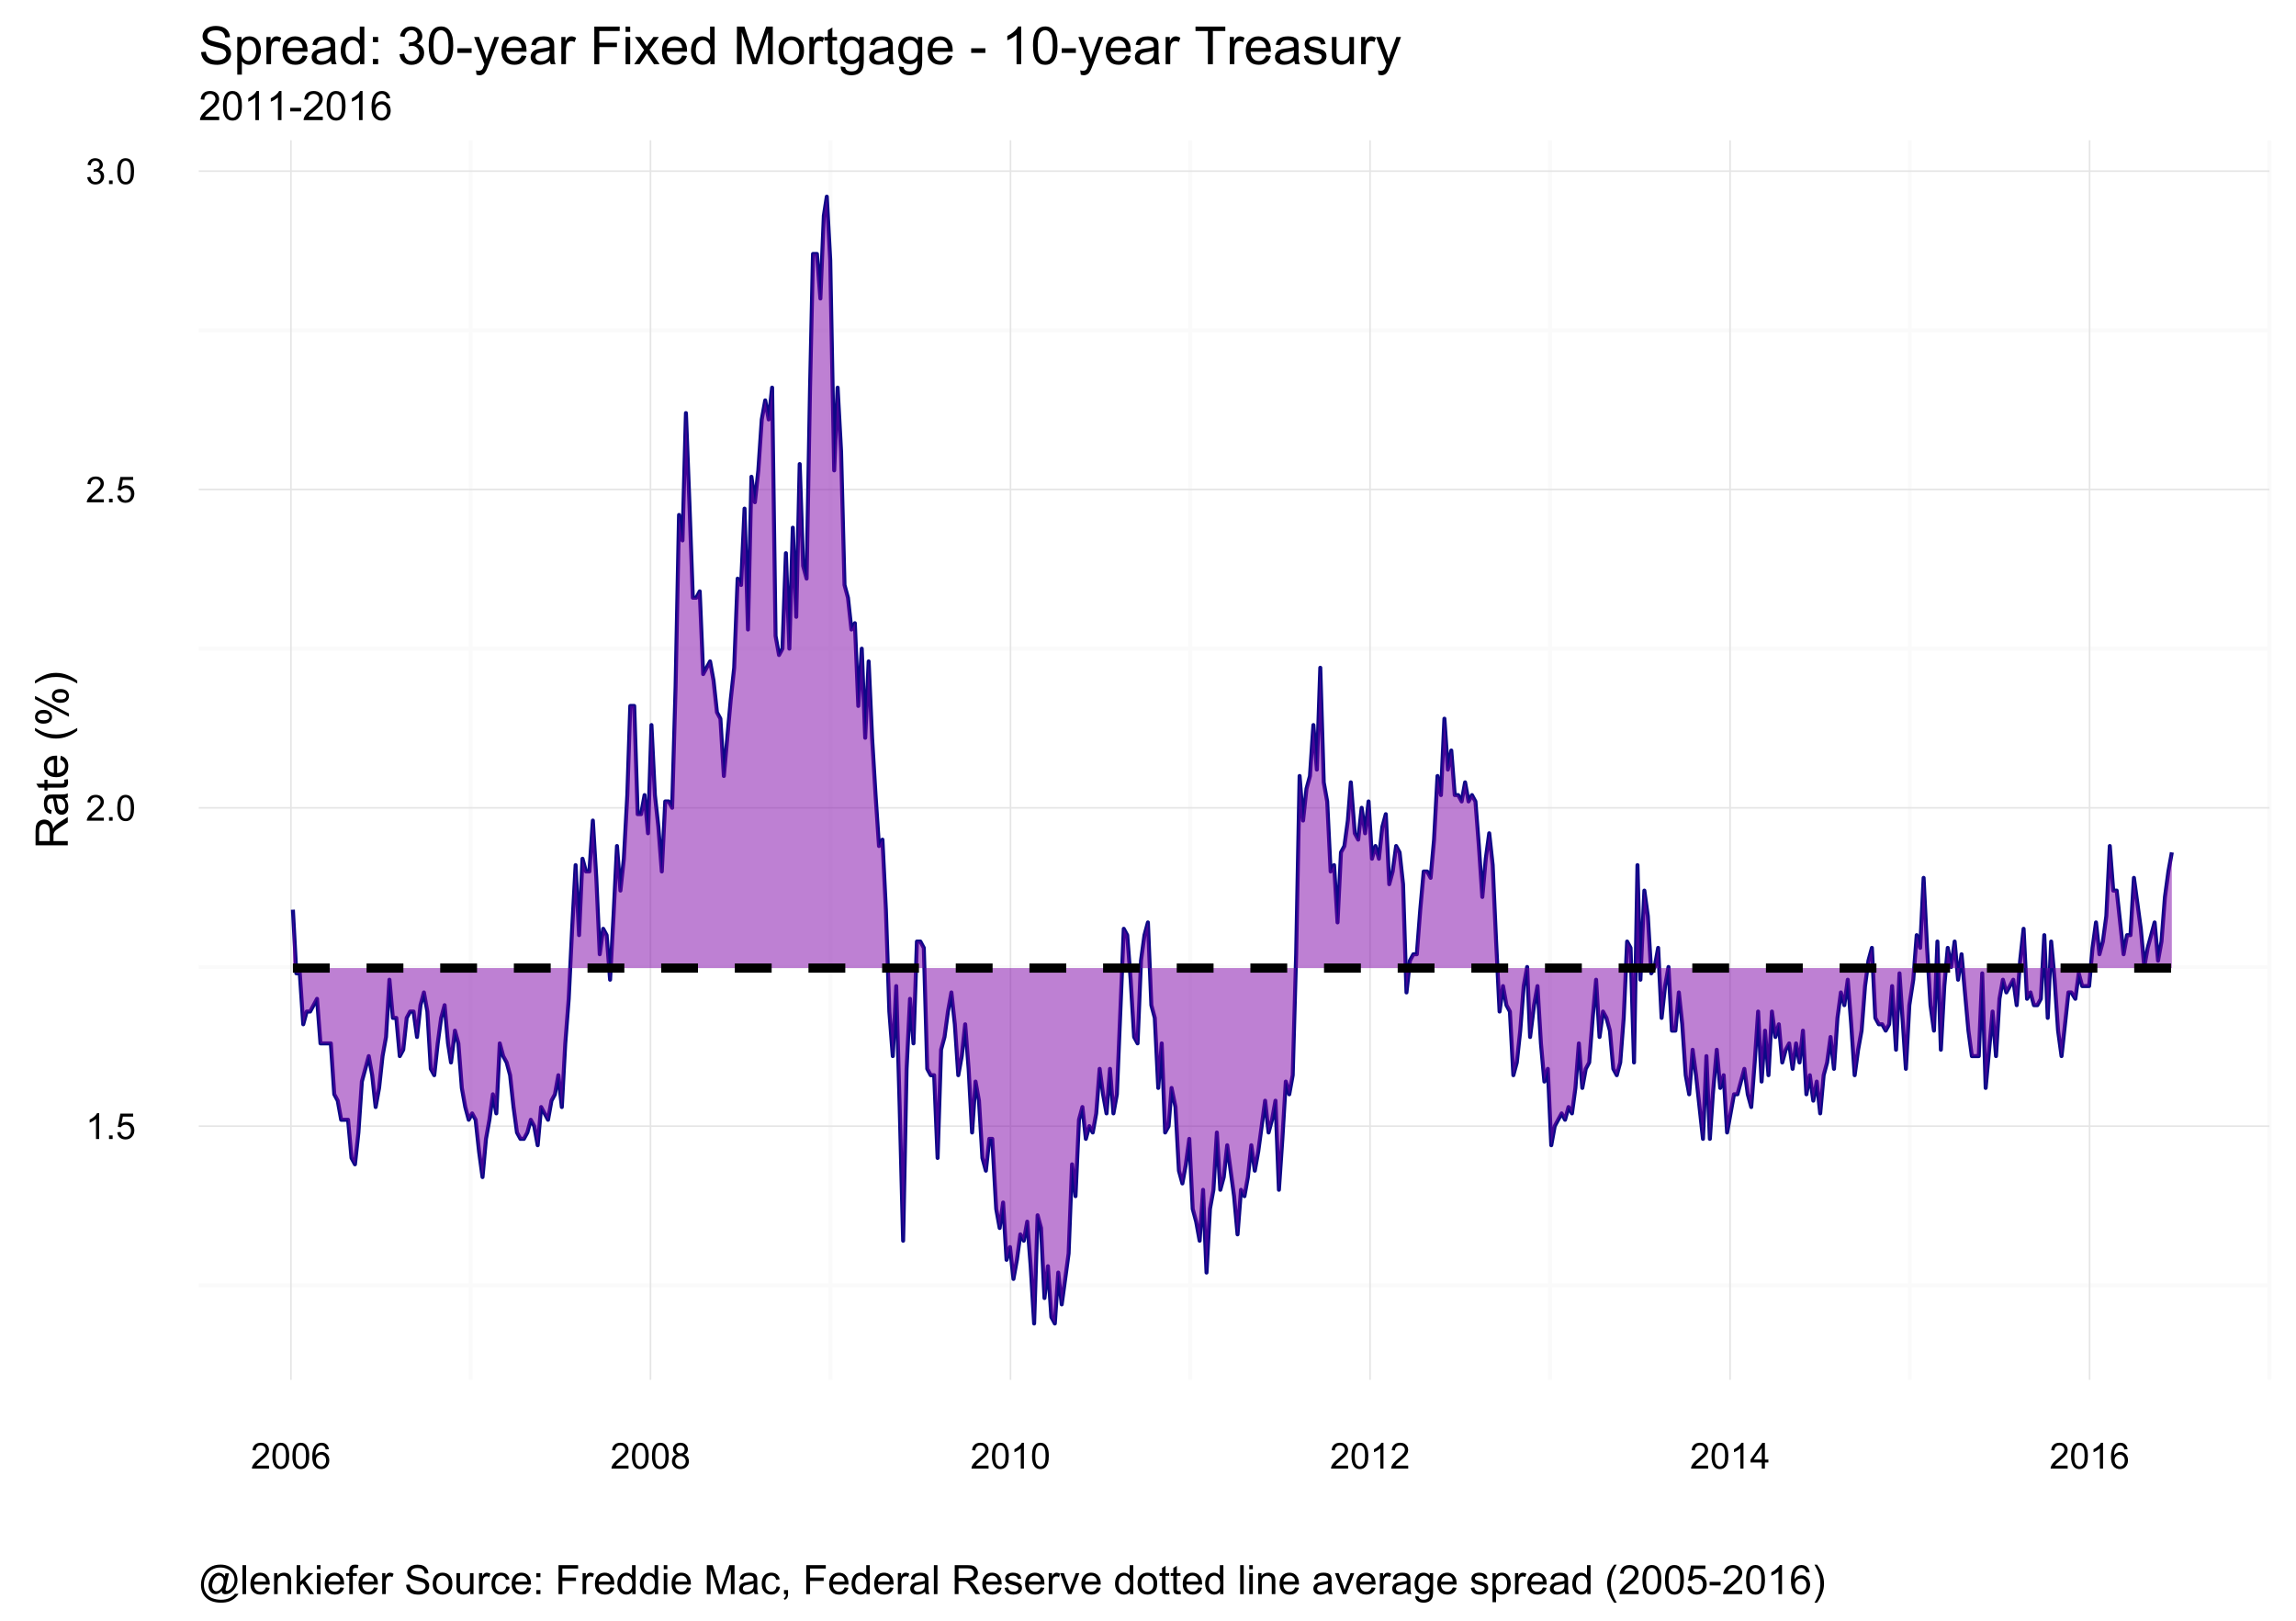 <?xml version="1.0" encoding="UTF-8"?>
<svg xmlns="http://www.w3.org/2000/svg" xmlns:xlink="http://www.w3.org/1999/xlink" width="612pt" height="432pt" viewBox="0 0 612 432" version="1.1">
<defs>
<g>
<symbol overflow="visible" id="glyph0-0">
<path style="stroke:none;" d="M 3.578 0 L 2.734 0 L 2.734 -5.375 C 2.527 -5.18 2.262 -4.988 1.934 -4.793 C 1.602 -4.598 1.305 -4.453 1.047 -4.359 L 1.047 -5.176 C 1.516 -5.395 1.926 -5.664 2.281 -5.98 C 2.633 -6.293 2.883 -6.598 3.031 -6.898 L 3.578 -6.898 Z M 3.578 0 "/>
</symbol>
<symbol overflow="visible" id="glyph0-1">
<path style="stroke:none;" d="M 0.871 0 L 0.871 -0.961 L 1.832 -0.961 L 1.832 0 Z M 0.871 0 "/>
</symbol>
<symbol overflow="visible" id="glyph0-2">
<path style="stroke:none;" d="M 0.398 -1.801 L 1.285 -1.875 C 1.348 -1.441 1.5 -1.117 1.742 -0.902 C 1.977 -0.684 2.266 -0.574 2.605 -0.578 C 3.008 -0.574 3.352 -0.727 3.637 -1.035 C 3.914 -1.34 4.055 -1.746 4.059 -2.254 C 4.055 -2.734 3.918 -3.113 3.652 -3.395 C 3.379 -3.668 3.027 -3.809 2.594 -3.812 C 2.316 -3.809 2.07 -3.746 1.855 -3.625 C 1.633 -3.5 1.461 -3.34 1.34 -3.145 L 0.547 -3.25 L 1.215 -6.777 L 4.633 -6.777 L 4.633 -5.973 L 1.891 -5.973 L 1.52 -4.125 C 1.926 -4.41 2.359 -4.551 2.816 -4.555 C 3.414 -4.551 3.922 -4.344 4.336 -3.93 C 4.746 -3.512 4.949 -2.977 4.953 -2.328 C 4.949 -1.703 4.77 -1.168 4.41 -0.719 C 3.969 -0.16 3.367 0.117 2.605 0.117 C 1.977 0.117 1.465 -0.055 1.074 -0.406 C 0.676 -0.754 0.453 -1.219 0.398 -1.801 Z M 0.398 -1.801 "/>
</symbol>
<symbol overflow="visible" id="glyph0-3">
<path style="stroke:none;" d="M 4.832 -0.812 L 4.832 0 L 0.289 0 C 0.281 -0.203 0.316 -0.398 0.391 -0.586 C 0.504 -0.895 0.688 -1.199 0.945 -1.5 C 1.195 -1.797 1.562 -2.141 2.047 -2.539 C 2.789 -3.148 3.297 -3.637 3.562 -3.996 C 3.824 -4.352 3.953 -4.688 3.957 -5.012 C 3.953 -5.34 3.836 -5.621 3.598 -5.855 C 3.355 -6.082 3.043 -6.199 2.664 -6.203 C 2.254 -6.199 1.93 -6.078 1.688 -5.836 C 1.441 -5.59 1.316 -5.25 1.316 -4.824 L 0.449 -4.914 C 0.508 -5.559 0.73 -6.051 1.121 -6.391 C 1.504 -6.727 2.023 -6.895 2.68 -6.898 C 3.336 -6.895 3.859 -6.715 4.246 -6.352 C 4.629 -5.984 4.82 -5.531 4.824 -4.992 C 4.82 -4.715 4.766 -4.441 4.652 -4.18 C 4.539 -3.91 4.352 -3.633 4.094 -3.34 C 3.832 -3.047 3.398 -2.645 2.793 -2.133 C 2.285 -1.707 1.961 -1.418 1.816 -1.266 C 1.672 -1.113 1.551 -0.961 1.461 -0.812 Z M 4.832 -0.812 "/>
</symbol>
<symbol overflow="visible" id="glyph0-4">
<path style="stroke:none;" d="M 0.398 -3.391 C 0.398 -4.199 0.48 -4.852 0.648 -5.352 C 0.812 -5.844 1.062 -6.227 1.395 -6.496 C 1.723 -6.762 2.137 -6.895 2.641 -6.898 C 3.004 -6.895 3.328 -6.82 3.609 -6.676 C 3.887 -6.523 4.113 -6.312 4.297 -6.035 C 4.477 -5.754 4.621 -5.41 4.723 -5.012 C 4.824 -4.605 4.875 -4.066 4.879 -3.391 C 4.875 -2.582 4.793 -1.93 4.629 -1.438 C 4.465 -0.938 4.215 -0.555 3.887 -0.289 C 3.555 -0.016 3.141 0.117 2.641 0.117 C 1.973 0.117 1.453 -0.117 1.078 -0.594 C 0.625 -1.164 0.398 -2.098 0.398 -3.391 Z M 1.266 -3.391 C 1.266 -2.258 1.395 -1.508 1.66 -1.137 C 1.922 -0.762 2.25 -0.574 2.641 -0.578 C 3.023 -0.574 3.348 -0.762 3.613 -1.141 C 3.875 -1.512 4.008 -2.262 4.012 -3.391 C 4.008 -4.52 3.875 -5.27 3.613 -5.645 C 3.348 -6.012 3.02 -6.199 2.629 -6.203 C 2.238 -6.199 1.93 -6.035 1.703 -5.711 C 1.41 -5.289 1.266 -4.516 1.266 -3.391 Z M 1.266 -3.391 "/>
</symbol>
<symbol overflow="visible" id="glyph0-5">
<path style="stroke:none;" d="M 0.402 -1.812 L 1.246 -1.926 C 1.34 -1.445 1.504 -1.102 1.738 -0.895 C 1.969 -0.68 2.254 -0.574 2.594 -0.578 C 2.988 -0.574 3.324 -0.711 3.598 -0.988 C 3.871 -1.262 4.008 -1.602 4.008 -2.012 C 4.008 -2.395 3.879 -2.715 3.629 -2.969 C 3.371 -3.219 3.051 -3.344 2.664 -3.348 C 2.5 -3.344 2.301 -3.312 2.066 -3.254 L 2.16 -3.992 C 2.215 -3.984 2.262 -3.984 2.297 -3.984 C 2.656 -3.984 2.977 -4.078 3.266 -4.266 C 3.551 -4.453 3.695 -4.742 3.699 -5.133 C 3.695 -5.441 3.59 -5.695 3.383 -5.902 C 3.172 -6.102 2.902 -6.203 2.574 -6.207 C 2.242 -6.203 1.969 -6.102 1.754 -5.895 C 1.531 -5.688 1.391 -5.379 1.332 -4.969 L 0.488 -5.117 C 0.586 -5.68 0.82 -6.121 1.188 -6.434 C 1.551 -6.742 2.008 -6.895 2.555 -6.898 C 2.93 -6.895 3.273 -6.816 3.59 -6.656 C 3.902 -6.496 4.145 -6.277 4.312 -6 C 4.48 -5.719 4.562 -5.422 4.566 -5.113 C 4.562 -4.812 4.484 -4.543 4.324 -4.301 C 4.164 -4.059 3.926 -3.863 3.617 -3.723 C 4.02 -3.625 4.336 -3.43 4.562 -3.137 C 4.785 -2.84 4.898 -2.473 4.902 -2.031 C 4.898 -1.426 4.68 -0.918 4.246 -0.504 C 3.805 -0.09 3.25 0.117 2.586 0.121 C 1.98 0.117 1.48 -0.059 1.086 -0.418 C 0.684 -0.773 0.457 -1.238 0.402 -1.812 Z M 0.402 -1.812 "/>
</symbol>
<symbol overflow="visible" id="glyph0-6">
<path style="stroke:none;" d="M 4.777 -5.188 L 3.938 -5.125 C 3.859 -5.453 3.75 -5.691 3.617 -5.844 C 3.387 -6.082 3.105 -6.203 2.773 -6.207 C 2.5 -6.203 2.266 -6.129 2.066 -5.98 C 1.797 -5.785 1.586 -5.504 1.438 -5.133 C 1.281 -4.758 1.203 -4.227 1.199 -3.543 C 1.398 -3.852 1.648 -4.082 1.945 -4.23 C 2.238 -4.379 2.543 -4.453 2.867 -4.457 C 3.426 -4.453 3.906 -4.246 4.305 -3.836 C 4.699 -3.418 4.898 -2.883 4.898 -2.23 C 4.898 -1.797 4.805 -1.395 4.617 -1.027 C 4.43 -0.652 4.172 -0.371 3.852 -0.176 C 3.523 0.02 3.156 0.117 2.746 0.117 C 2.039 0.117 1.465 -0.141 1.023 -0.656 C 0.578 -1.172 0.355 -2.023 0.359 -3.215 C 0.355 -4.539 0.602 -5.504 1.098 -6.113 C 1.52 -6.633 2.098 -6.895 2.828 -6.898 C 3.363 -6.895 3.805 -6.746 4.152 -6.445 C 4.496 -6.141 4.703 -5.719 4.777 -5.188 Z M 1.332 -2.227 C 1.328 -1.934 1.391 -1.652 1.516 -1.391 C 1.637 -1.121 1.809 -0.922 2.035 -0.785 C 2.254 -0.645 2.488 -0.574 2.734 -0.578 C 3.086 -0.574 3.391 -0.719 3.648 -1.008 C 3.902 -1.293 4.031 -1.684 4.035 -2.18 C 4.031 -2.652 3.906 -3.023 3.656 -3.301 C 3.402 -3.57 3.082 -3.707 2.699 -3.711 C 2.316 -3.707 1.992 -3.57 1.73 -3.301 C 1.461 -3.023 1.328 -2.668 1.332 -2.227 Z M 1.332 -2.227 "/>
</symbol>
<symbol overflow="visible" id="glyph0-7">
<path style="stroke:none;" d="M 1.695 -3.727 C 1.344 -3.852 1.086 -4.031 0.918 -4.273 C 0.746 -4.508 0.66 -4.793 0.664 -5.129 C 0.66 -5.625 0.84 -6.047 1.203 -6.387 C 1.559 -6.727 2.039 -6.895 2.641 -6.898 C 3.238 -6.895 3.719 -6.723 4.086 -6.375 C 4.449 -6.027 4.633 -5.602 4.637 -5.105 C 4.633 -4.781 4.551 -4.504 4.383 -4.27 C 4.215 -4.031 3.961 -3.852 3.625 -3.727 C 4.043 -3.586 4.363 -3.363 4.586 -3.059 C 4.805 -2.754 4.914 -2.387 4.918 -1.965 C 4.914 -1.371 4.707 -0.879 4.293 -0.48 C 3.875 -0.082 3.328 0.117 2.652 0.117 C 1.973 0.117 1.426 -0.082 1.012 -0.484 C 0.594 -0.883 0.387 -1.383 0.391 -1.988 C 0.387 -2.43 0.5 -2.805 0.73 -3.109 C 0.953 -3.41 1.273 -3.617 1.695 -3.727 Z M 1.527 -5.156 C 1.523 -4.828 1.629 -4.562 1.84 -4.359 C 2.051 -4.152 2.32 -4.047 2.656 -4.051 C 2.977 -4.047 3.246 -4.148 3.457 -4.355 C 3.664 -4.559 3.766 -4.812 3.77 -5.109 C 3.766 -5.418 3.66 -5.676 3.445 -5.891 C 3.23 -6.098 2.965 -6.203 2.648 -6.207 C 2.324 -6.203 2.055 -6.102 1.844 -5.895 C 1.629 -5.688 1.523 -5.441 1.527 -5.156 Z M 1.258 -1.984 C 1.254 -1.738 1.309 -1.504 1.426 -1.281 C 1.535 -1.055 1.707 -0.883 1.934 -0.762 C 2.16 -0.637 2.402 -0.574 2.664 -0.578 C 3.062 -0.574 3.395 -0.703 3.66 -0.965 C 3.922 -1.223 4.055 -1.551 4.055 -1.953 C 4.055 -2.355 3.918 -2.691 3.648 -2.961 C 3.375 -3.223 3.035 -3.355 2.633 -3.359 C 2.234 -3.355 1.906 -3.227 1.648 -2.965 C 1.383 -2.703 1.254 -2.375 1.258 -1.984 Z M 1.258 -1.984 "/>
</symbol>
<symbol overflow="visible" id="glyph0-8">
<path style="stroke:none;" d="M 3.102 0 L 3.102 -1.645 L 0.121 -1.645 L 0.121 -2.418 L 3.258 -6.871 L 3.945 -6.871 L 3.945 -2.418 L 4.875 -2.418 L 4.875 -1.645 L 3.945 -1.645 L 3.945 0 Z M 3.102 -2.418 L 3.102 -5.516 L 0.953 -2.418 Z M 3.102 -2.418 "/>
</symbol>
<symbol overflow="visible" id="glyph1-0">
<path style="stroke:none;" d="M 0 -0.945 L -8.59 -0.945 L -8.59 -4.754 C -8.59 -5.516 -8.512 -6.098 -8.355 -6.5 C -8.199 -6.895 -7.926 -7.215 -7.539 -7.453 C -7.145 -7.691 -6.715 -7.809 -6.246 -7.812 C -5.637 -7.809 -5.121 -7.613 -4.703 -7.219 C -4.285 -6.82 -4.02 -6.211 -3.906 -5.391 C -3.762 -5.691 -3.621 -5.918 -3.48 -6.078 C -3.176 -6.406 -2.793 -6.723 -2.336 -7.02 L 0 -8.516 L 0 -7.086 L -1.785 -5.945 C -2.297 -5.613 -2.691 -5.34 -2.969 -5.125 C -3.238 -4.91 -3.43 -4.719 -3.543 -4.551 C -3.648 -4.379 -3.727 -4.207 -3.773 -4.031 C -3.797 -3.902 -3.809 -3.691 -3.812 -3.398 L -3.812 -2.082 L 0 -2.078 Z M -4.797 -2.082 L -4.797 -4.523 C -4.793 -5.043 -4.848 -5.449 -4.957 -5.742 C -5.066 -6.031 -5.238 -6.254 -5.473 -6.41 C -5.707 -6.562 -5.965 -6.637 -6.246 -6.641 C -6.652 -6.637 -6.984 -6.488 -7.246 -6.195 C -7.508 -5.898 -7.641 -5.434 -7.641 -4.801 L -7.641 -2.082 Z M -4.797 -2.082 "/>
</symbol>
<symbol overflow="visible" id="glyph1-1">
<path style="stroke:none;" d="M -0.766 -4.852 C -0.434 -4.461 -0.199 -4.082 -0.062 -3.723 C 0.074 -3.355 0.141 -2.969 0.141 -2.562 C 0.141 -1.875 -0.023 -1.352 -0.359 -0.984 C -0.688 -0.617 -1.117 -0.434 -1.641 -0.434 C -1.945 -0.434 -2.223 -0.5 -2.473 -0.641 C -2.723 -0.777 -2.926 -0.961 -3.082 -1.188 C -3.234 -1.41 -3.348 -1.664 -3.43 -1.945 C -3.477 -2.152 -3.531 -2.465 -3.586 -2.883 C -3.688 -3.734 -3.809 -4.359 -3.949 -4.766 C -4.09 -4.766 -4.18 -4.77 -4.227 -4.77 C -4.648 -4.77 -4.953 -4.668 -5.133 -4.469 C -5.371 -4.199 -5.488 -3.801 -5.492 -3.27 C -5.488 -2.773 -5.402 -2.406 -5.23 -2.172 C -5.055 -1.934 -4.746 -1.758 -4.305 -1.648 L -4.445 -0.617 C -4.887 -0.707 -5.242 -0.863 -5.516 -1.078 C -5.781 -1.293 -5.992 -1.602 -6.141 -2.012 C -6.289 -2.414 -6.363 -2.887 -6.363 -3.422 C -6.363 -3.953 -6.301 -4.383 -6.176 -4.715 C -6.051 -5.047 -5.891 -5.293 -5.703 -5.449 C -5.512 -5.605 -5.273 -5.715 -4.984 -5.777 C -4.805 -5.809 -4.48 -5.824 -4.016 -5.828 L -2.605 -5.828 C -1.625 -5.824 -1.004 -5.848 -0.746 -5.895 C -0.48 -5.941 -0.234 -6.031 0 -6.164 L 0 -5.062 C -0.219 -4.953 -0.473 -4.883 -0.766 -4.852 Z M -3.121 -4.766 C -2.961 -4.375 -2.828 -3.801 -2.727 -3.039 C -2.66 -2.605 -2.59 -2.301 -2.516 -2.121 C -2.434 -1.941 -2.32 -1.801 -2.172 -1.703 C -2.02 -1.605 -1.852 -1.559 -1.672 -1.559 C -1.387 -1.559 -1.152 -1.664 -0.965 -1.875 C -0.773 -2.086 -0.68 -2.398 -0.684 -2.812 C -0.68 -3.219 -0.77 -3.578 -0.949 -3.895 C -1.129 -4.211 -1.371 -4.445 -1.68 -4.594 C -1.918 -4.707 -2.27 -4.762 -2.734 -4.766 Z M -3.121 -4.766 "/>
</symbol>
<symbol overflow="visible" id="glyph1-2">
<path style="stroke:none;" d="M -0.941 -3.094 L -0.012 -3.246 C 0.051 -2.949 0.082 -2.684 0.082 -2.449 C 0.082 -2.066 0.023 -1.77 -0.098 -1.559 C -0.219 -1.348 -0.379 -1.199 -0.574 -1.113 C -0.77 -1.027 -1.184 -0.984 -1.82 -0.984 L -5.402 -0.984 L -5.402 -0.211 L -6.223 -0.211 L -6.223 -0.984 L -7.766 -0.984 L -8.398 -2.035 L -6.223 -2.035 L -6.223 -3.094 L -5.402 -3.094 L -5.402 -2.035 L -1.762 -2.031 C -1.461 -2.027 -1.27 -2.047 -1.184 -2.086 C -1.098 -2.125 -1.027 -2.184 -0.977 -2.27 C -0.926 -2.352 -0.902 -2.473 -0.902 -2.633 C -0.902 -2.742 -0.914 -2.898 -0.941 -3.094 Z M -0.941 -3.094 "/>
</symbol>
<symbol overflow="visible" id="glyph1-3">
<path style="stroke:none;" d="M -2.004 -5.051 L -1.867 -6.141 C -1.23 -5.969 -0.738 -5.648 -0.387 -5.184 C -0.035 -4.719 0.141 -4.125 0.141 -3.406 C 0.141 -2.492 -0.137 -1.77 -0.699 -1.238 C -1.254 -0.703 -2.043 -0.438 -3.059 -0.441 C -4.105 -0.438 -4.918 -0.707 -5.496 -1.25 C -6.074 -1.785 -6.363 -2.484 -6.363 -3.348 C -6.363 -4.176 -6.078 -4.855 -5.512 -5.383 C -4.945 -5.91 -4.148 -6.176 -3.121 -6.176 C -3.055 -6.176 -2.961 -6.172 -2.84 -6.172 L -2.844 -1.531 C -2.156 -1.566 -1.633 -1.762 -1.27 -2.109 C -0.906 -2.457 -0.727 -2.891 -0.727 -3.41 C -0.727 -3.797 -0.828 -4.125 -1.031 -4.402 C -1.234 -4.672 -1.559 -4.891 -2.004 -5.051 Z M -3.711 -1.59 L -3.707 -5.062 C -4.227 -5.016 -4.621 -4.883 -4.887 -4.664 C -5.293 -4.328 -5.496 -3.891 -5.496 -3.359 C -5.496 -2.871 -5.332 -2.465 -5.008 -2.137 C -4.684 -1.805 -4.25 -1.621 -3.711 -1.59 Z M -3.711 -1.59 "/>
</symbol>
<symbol overflow="visible" id="glyph1-4">
<path style="stroke:none;" d=""/>
</symbol>
<symbol overflow="visible" id="glyph1-5">
<path style="stroke:none;" d="M 2.523 -2.805 C 1.789 -2.223 0.934 -1.73 -0.051 -1.328 C -1.035 -0.926 -2.055 -0.727 -3.109 -0.727 C -4.039 -0.727 -4.93 -0.875 -5.781 -1.18 C -6.77 -1.527 -7.754 -2.07 -8.734 -2.809 L -8.734 -3.562 C -7.918 -3.09 -7.34 -2.777 -6.996 -2.625 C -6.457 -2.387 -5.895 -2.199 -5.309 -2.062 C -4.574 -1.895 -3.84 -1.809 -3.105 -1.812 C -1.223 -1.809 0.652 -2.395 2.523 -3.562 Z M 2.523 -2.805 "/>
</symbol>
<symbol overflow="visible" id="glyph1-6">
<path style="stroke:none;" d="M -6.527 -0.699 C -7.137 -0.695 -7.656 -0.852 -8.09 -1.16 C -8.516 -1.469 -8.73 -1.914 -8.734 -2.504 C -8.73 -3.039 -8.539 -3.484 -8.156 -3.84 C -7.773 -4.191 -7.207 -4.371 -6.461 -4.371 C -5.734 -4.371 -5.176 -4.191 -4.785 -3.836 C -4.391 -3.477 -4.195 -3.035 -4.195 -2.516 C -4.195 -1.992 -4.387 -1.559 -4.773 -1.215 C -5.16 -0.867 -5.746 -0.695 -6.527 -0.699 Z M -8.008 -2.531 C -8.004 -2.27 -7.891 -2.051 -7.668 -1.879 C -7.438 -1.703 -7.023 -1.617 -6.422 -1.617 C -5.867 -1.617 -5.477 -1.703 -5.258 -1.879 C -5.031 -2.055 -4.922 -2.273 -4.922 -2.531 C -4.922 -2.797 -5.035 -3.016 -5.262 -3.191 C -5.488 -3.363 -5.902 -3.449 -6.504 -3.453 C -7.059 -3.449 -7.445 -3.363 -7.672 -3.188 C -7.891 -3.012 -8.004 -2.793 -8.008 -2.531 Z M 0.316 -2.539 L -8.734 -7.238 L -8.734 -8.094 L 0.316 -3.41 Z M -2.016 -6.25 C -2.633 -6.246 -3.152 -6.402 -3.582 -6.715 C -4.008 -7.023 -4.223 -7.473 -4.223 -8.062 C -4.219 -8.602 -4.027 -9.047 -3.645 -9.398 C -3.262 -9.75 -2.695 -9.926 -1.949 -9.93 C -1.219 -9.926 -0.66 -9.746 -0.27 -9.395 C 0.121 -9.035 0.316 -8.594 0.316 -8.07 C 0.316 -7.547 0.125 -7.113 -0.266 -6.77 C -0.648 -6.418 -1.234 -6.246 -2.016 -6.25 Z M -3.496 -8.094 C -3.492 -7.824 -3.379 -7.605 -3.156 -7.434 C -2.926 -7.258 -2.512 -7.172 -1.91 -7.172 C -1.363 -7.172 -0.977 -7.258 -0.75 -7.434 C -0.523 -7.609 -0.41 -7.828 -0.41 -8.086 C -0.41 -8.355 -0.523 -8.574 -0.75 -8.75 C -0.977 -8.922 -1.391 -9.012 -1.992 -9.012 C -2.547 -9.012 -2.934 -8.922 -3.16 -8.746 C -3.379 -8.57 -3.492 -8.352 -3.496 -8.094 Z M -3.496 -8.094 "/>
</symbol>
<symbol overflow="visible" id="glyph1-7">
<path style="stroke:none;" d="M 2.523 -1.48 L 2.523 -0.727 C 0.652 -1.891 -1.223 -2.473 -3.105 -2.477 C -3.84 -2.477 -4.566 -2.395 -5.289 -2.227 C -5.875 -2.094 -6.438 -1.906 -6.977 -1.672 C -7.328 -1.516 -7.914 -1.203 -8.734 -0.727 L -8.734 -1.484 C -7.754 -2.215 -6.77 -2.758 -5.781 -3.113 C -4.93 -3.41 -4.039 -3.562 -3.109 -3.562 C -2.051 -3.562 -1.031 -3.359 -0.051 -2.957 C 0.934 -2.551 1.789 -2.059 2.523 -1.48 Z M 2.523 -1.48 "/>
</symbol>
<symbol overflow="visible" id="glyph2-0">
<path style="stroke:none;" d="M 5.438 -0.914 L 5.438 0 L 0.328 0 C 0.32 -0.227 0.355 -0.445 0.438 -0.66 C 0.566 -1.004 0.773 -1.348 1.062 -1.688 C 1.344 -2.023 1.758 -2.414 2.305 -2.859 C 3.141 -3.547 3.711 -4.09 4.008 -4.492 C 4.301 -4.895 4.445 -5.277 4.449 -5.637 C 4.445 -6.012 4.312 -6.328 4.047 -6.59 C 3.777 -6.844 3.426 -6.973 2.996 -6.977 C 2.535 -6.973 2.172 -6.836 1.898 -6.562 C 1.625 -6.289 1.484 -5.91 1.48 -5.426 L 0.508 -5.527 C 0.57 -6.25 0.82 -6.805 1.258 -7.188 C 1.691 -7.566 2.277 -7.758 3.016 -7.762 C 3.754 -7.758 4.34 -7.551 4.777 -7.145 C 5.207 -6.73 5.426 -6.223 5.426 -5.617 C 5.426 -5.305 5.359 -5 5.234 -4.703 C 5.105 -4.402 4.898 -4.086 4.605 -3.758 C 4.309 -3.426 3.82 -2.973 3.145 -2.398 C 2.57 -1.918 2.203 -1.594 2.047 -1.426 C 1.883 -1.254 1.75 -1.086 1.645 -0.914 Z M 5.438 -0.914 "/>
</symbol>
<symbol overflow="visible" id="glyph2-1">
<path style="stroke:none;" d="M 0.449 -3.812 C 0.445 -4.723 0.539 -5.457 0.73 -6.02 C 0.914 -6.574 1.191 -7.004 1.566 -7.309 C 1.934 -7.605 2.402 -7.758 2.969 -7.762 C 3.379 -7.758 3.742 -7.676 4.059 -7.512 C 4.371 -7.344 4.629 -7.102 4.836 -6.789 C 5.035 -6.473 5.195 -6.09 5.312 -5.637 C 5.426 -5.184 5.484 -4.574 5.488 -3.812 C 5.484 -2.902 5.391 -2.172 5.207 -1.617 C 5.02 -1.059 4.742 -0.625 4.371 -0.324 C 4 -0.02 3.531 0.129 2.969 0.133 C 2.223 0.129 1.637 -0.137 1.211 -0.668 C 0.699 -1.309 0.445 -2.355 0.449 -3.812 Z M 1.422 -3.812 C 1.418 -2.543 1.566 -1.699 1.867 -1.277 C 2.164 -0.855 2.531 -0.645 2.969 -0.648 C 3.402 -0.645 3.77 -0.855 4.066 -1.281 C 4.363 -1.699 4.512 -2.543 4.516 -3.812 C 4.512 -5.082 4.363 -5.926 4.066 -6.348 C 3.77 -6.762 3.398 -6.973 2.957 -6.977 C 2.52 -6.973 2.172 -6.789 1.914 -6.422 C 1.582 -5.949 1.418 -5.078 1.422 -3.812 Z M 1.422 -3.812 "/>
</symbol>
<symbol overflow="visible" id="glyph2-2">
<path style="stroke:none;" d="M 4.023 0 L 3.074 0 L 3.074 -6.047 C 2.844 -5.828 2.543 -5.609 2.172 -5.395 C 1.801 -5.172 1.469 -5.008 1.176 -4.906 L 1.176 -5.82 C 1.703 -6.066 2.168 -6.371 2.566 -6.727 C 2.965 -7.082 3.246 -7.426 3.41 -7.762 L 4.023 -7.762 Z M 4.023 0 "/>
</symbol>
<symbol overflow="visible" id="glyph2-3">
<path style="stroke:none;" d="M 0.344 -2.32 L 0.344 -3.273 L 3.258 -3.273 L 3.258 -2.32 Z M 0.344 -2.32 "/>
</symbol>
<symbol overflow="visible" id="glyph2-4">
<path style="stroke:none;" d="M 5.375 -5.836 L 4.43 -5.766 C 4.344 -6.137 4.223 -6.406 4.07 -6.574 C 3.812 -6.844 3.496 -6.977 3.121 -6.98 C 2.816 -6.977 2.551 -6.895 2.324 -6.73 C 2.023 -6.508 1.789 -6.188 1.617 -5.773 C 1.445 -5.352 1.355 -4.758 1.352 -3.988 C 1.574 -4.332 1.852 -4.59 2.188 -4.762 C 2.516 -4.93 2.863 -5.016 3.227 -5.016 C 3.855 -5.016 4.395 -4.781 4.844 -4.316 C 5.285 -3.848 5.508 -3.246 5.512 -2.512 C 5.508 -2.023 5.402 -1.57 5.195 -1.156 C 4.984 -0.734 4.695 -0.418 4.332 -0.199 C 3.965 0.02 3.551 0.129 3.09 0.133 C 2.293 0.129 1.648 -0.16 1.152 -0.738 C 0.652 -1.32 0.402 -2.277 0.406 -3.617 C 0.402 -5.109 0.68 -6.195 1.234 -6.875 C 1.715 -7.461 2.363 -7.758 3.18 -7.762 C 3.785 -7.758 4.285 -7.586 4.676 -7.25 C 5.062 -6.906 5.293 -6.438 5.375 -5.836 Z M 1.496 -2.504 C 1.492 -2.176 1.562 -1.863 1.703 -1.566 C 1.84 -1.262 2.035 -1.035 2.289 -0.883 C 2.535 -0.723 2.797 -0.645 3.074 -0.648 C 3.473 -0.645 3.816 -0.805 4.105 -1.133 C 4.391 -1.453 4.535 -1.895 4.539 -2.453 C 4.535 -2.984 4.395 -3.406 4.113 -3.715 C 3.828 -4.02 3.469 -4.172 3.039 -4.176 C 2.605 -4.172 2.242 -4.02 1.945 -3.715 C 1.645 -3.406 1.492 -3 1.496 -2.504 Z M 1.496 -2.504 "/>
</symbol>
<symbol overflow="visible" id="glyph2-5">
<path style="stroke:none;" d="M 6.121 -0.859 C 5.891 -0.594 5.637 -0.383 5.355 -0.223 C 5.07 -0.066 4.785 0.012 4.504 0.016 C 4.188 0.012 3.883 -0.078 3.59 -0.258 C 3.293 -0.438 3.055 -0.719 2.871 -1.102 C 2.684 -1.48 2.59 -1.895 2.594 -2.352 C 2.59 -2.906 2.734 -3.469 3.023 -4.031 C 3.309 -4.59 3.664 -5.008 4.09 -5.293 C 4.516 -5.57 4.93 -5.711 5.332 -5.715 C 5.637 -5.711 5.926 -5.633 6.207 -5.477 C 6.48 -5.316 6.723 -5.074 6.926 -4.746 L 7.102 -5.562 L 8.047 -5.562 L 7.289 -2.023 C 7.18 -1.527 7.125 -1.258 7.129 -1.207 C 7.125 -1.113 7.16 -1.031 7.238 -0.961 C 7.309 -0.891 7.398 -0.855 7.5 -0.859 C 7.684 -0.855 7.926 -0.961 8.23 -1.18 C 8.629 -1.457 8.945 -1.836 9.184 -2.312 C 9.414 -2.785 9.531 -3.273 9.535 -3.777 C 9.531 -4.359 9.383 -4.906 9.082 -5.422 C 8.781 -5.93 8.332 -6.34 7.738 -6.645 C 7.141 -6.949 6.484 -7.102 5.766 -7.102 C 4.941 -7.102 4.188 -6.906 3.508 -6.523 C 2.824 -6.137 2.297 -5.586 1.926 -4.871 C 1.551 -4.148 1.363 -3.379 1.367 -2.559 C 1.363 -1.695 1.551 -0.953 1.926 -0.332 C 2.297 0.289 2.84 0.746 3.551 1.047 C 4.258 1.34 5.043 1.488 5.906 1.492 C 6.828 1.488 7.598 1.332 8.223 1.027 C 8.84 0.715 9.305 0.344 9.617 -0.102 L 10.574 -0.102 C 10.391 0.27 10.082 0.641 9.648 1.027 C 9.211 1.406 8.691 1.711 8.094 1.938 C 7.488 2.16 6.766 2.273 5.922 2.273 C 5.137 2.273 4.418 2.172 3.762 1.973 C 3.102 1.77 2.539 1.469 2.078 1.066 C 1.613 0.664 1.262 0.203 1.027 -0.32 C 0.73 -0.984 0.586 -1.703 0.586 -2.473 C 0.586 -3.332 0.762 -4.148 1.113 -4.926 C 1.543 -5.875 2.152 -6.605 2.941 -7.113 C 3.73 -7.621 4.688 -7.875 5.812 -7.875 C 6.684 -7.875 7.465 -7.695 8.16 -7.34 C 8.852 -6.98 9.398 -6.449 9.805 -5.742 C 10.141 -5.133 10.312 -4.473 10.316 -3.762 C 10.312 -2.738 9.953 -1.832 9.238 -1.043 C 8.598 -0.336 7.898 0.016 7.141 0.02 C 6.895 0.016 6.699 -0.016 6.551 -0.09 C 6.402 -0.16 6.293 -0.266 6.223 -0.406 C 6.176 -0.492 6.141 -0.645 6.121 -0.859 Z M 3.57 -2.289 C 3.566 -1.805 3.68 -1.43 3.91 -1.164 C 4.137 -0.895 4.402 -0.762 4.699 -0.766 C 4.895 -0.762 5.102 -0.82 5.32 -0.941 C 5.539 -1.055 5.746 -1.23 5.945 -1.465 C 6.141 -1.695 6.305 -1.988 6.434 -2.348 C 6.559 -2.703 6.621 -3.062 6.625 -3.422 C 6.621 -3.898 6.5 -4.27 6.266 -4.535 C 6.023 -4.797 5.734 -4.926 5.398 -4.93 C 5.172 -4.926 4.961 -4.871 4.762 -4.758 C 4.562 -4.641 4.371 -4.457 4.184 -4.207 C 3.996 -3.953 3.848 -3.645 3.738 -3.285 C 3.625 -2.922 3.566 -2.59 3.57 -2.289 Z M 3.57 -2.289 "/>
</symbol>
<symbol overflow="visible" id="glyph2-6">
<path style="stroke:none;" d="M 0.691 0 L 0.691 -7.73 L 1.641 -7.73 L 1.641 0 Z M 0.691 0 "/>
</symbol>
<symbol overflow="visible" id="glyph2-7">
<path style="stroke:none;" d="M 4.547 -1.805 L 5.527 -1.684 C 5.367 -1.105 5.082 -0.66 4.664 -0.348 C 4.246 -0.031 3.711 0.121 3.062 0.125 C 2.242 0.121 1.594 -0.125 1.113 -0.629 C 0.633 -1.129 0.391 -1.84 0.395 -2.754 C 0.391 -3.691 0.633 -4.422 1.121 -4.945 C 1.605 -5.465 2.238 -5.723 3.012 -5.727 C 3.758 -5.723 4.367 -5.469 4.844 -4.961 C 5.316 -4.449 5.555 -3.734 5.559 -2.812 C 5.555 -2.754 5.555 -2.668 5.555 -2.559 L 1.375 -2.559 C 1.41 -1.938 1.586 -1.465 1.898 -1.141 C 2.211 -0.812 2.602 -0.648 3.07 -0.652 C 3.414 -0.648 3.707 -0.742 3.957 -0.926 C 4.199 -1.109 4.398 -1.402 4.547 -1.805 Z M 1.43 -3.34 L 4.555 -3.34 C 4.508 -3.809 4.391 -4.16 4.199 -4.398 C 3.895 -4.762 3.504 -4.945 3.023 -4.945 C 2.586 -4.945 2.219 -4.797 1.922 -4.508 C 1.625 -4.211 1.461 -3.824 1.43 -3.34 Z M 1.43 -3.34 "/>
</symbol>
<symbol overflow="visible" id="glyph2-8">
<path style="stroke:none;" d="M 0.711 0 L 0.711 -5.602 L 1.566 -5.602 L 1.566 -4.805 C 1.973 -5.418 2.566 -5.723 3.348 -5.727 C 3.684 -5.723 3.996 -5.664 4.277 -5.543 C 4.559 -5.422 4.77 -5.262 4.914 -5.066 C 5.051 -4.867 5.148 -4.633 5.211 -4.367 C 5.242 -4.188 5.262 -3.883 5.262 -3.445 L 5.262 0 L 4.312 0 L 4.312 -3.406 C 4.312 -3.789 4.273 -4.078 4.203 -4.273 C 4.125 -4.461 3.996 -4.617 3.809 -4.734 C 3.621 -4.848 3.398 -4.902 3.148 -4.906 C 2.742 -4.902 2.395 -4.773 2.102 -4.52 C 1.805 -4.258 1.656 -3.773 1.66 -3.059 L 1.66 0 Z M 0.711 0 "/>
</symbol>
<symbol overflow="visible" id="glyph2-9">
<path style="stroke:none;" d="M 0.719 0 L 0.719 -7.73 L 1.668 -7.73 L 1.668 -3.32 L 3.914 -5.602 L 5.141 -5.602 L 3 -3.523 L 5.359 0 L 4.188 0 L 2.336 -2.863 L 1.668 -2.219 L 1.668 0 Z M 0.719 0 "/>
</symbol>
<symbol overflow="visible" id="glyph2-10">
<path style="stroke:none;" d="M 0.719 -6.641 L 0.719 -7.73 L 1.668 -7.73 L 1.668 -6.641 Z M 0.719 0 L 0.719 -5.602 L 1.668 -5.602 L 1.668 0 Z M 0.719 0 "/>
</symbol>
<symbol overflow="visible" id="glyph2-11">
<path style="stroke:none;" d="M 0.938 0 L 0.938 -4.863 L 0.102 -4.863 L 0.102 -5.602 L 0.938 -5.602 L 0.938 -6.195 C 0.938 -6.57 0.969 -6.852 1.039 -7.035 C 1.125 -7.277 1.285 -7.477 1.52 -7.633 C 1.746 -7.785 2.07 -7.863 2.488 -7.863 C 2.754 -7.863 3.051 -7.832 3.375 -7.77 L 3.234 -6.941 C 3.035 -6.973 2.848 -6.988 2.672 -6.992 C 2.383 -6.988 2.18 -6.93 2.062 -6.809 C 1.941 -6.684 1.879 -6.453 1.883 -6.117 L 1.883 -5.602 L 2.973 -5.602 L 2.973 -4.863 L 1.883 -4.863 L 1.883 0 Z M 0.938 0 "/>
</symbol>
<symbol overflow="visible" id="glyph2-12">
<path style="stroke:none;" d="M 0.703 0 L 0.703 -5.602 L 1.555 -5.602 L 1.555 -4.75 C 1.77 -5.145 1.973 -5.406 2.16 -5.535 C 2.344 -5.66 2.547 -5.723 2.77 -5.727 C 3.086 -5.723 3.41 -5.621 3.746 -5.422 L 3.418 -4.539 C 3.184 -4.676 2.953 -4.746 2.723 -4.746 C 2.512 -4.746 2.324 -4.684 2.16 -4.559 C 1.992 -4.434 1.875 -4.258 1.809 -4.039 C 1.703 -3.699 1.652 -3.332 1.652 -2.934 L 1.652 0 Z M 0.703 0 "/>
</symbol>
<symbol overflow="visible" id="glyph2-13">
<path style="stroke:none;" d=""/>
</symbol>
<symbol overflow="visible" id="glyph2-14">
<path style="stroke:none;" d="M 0.484 -2.484 L 1.449 -2.566 C 1.492 -2.18 1.602 -1.863 1.77 -1.617 C 1.934 -1.367 2.191 -1.164 2.547 -1.016 C 2.895 -0.859 3.289 -0.785 3.734 -0.785 C 4.121 -0.785 4.465 -0.84 4.766 -0.957 C 5.062 -1.07 5.285 -1.23 5.434 -1.438 C 5.574 -1.637 5.648 -1.859 5.652 -2.098 C 5.648 -2.34 5.578 -2.551 5.441 -2.734 C 5.297 -2.914 5.066 -3.066 4.746 -3.191 C 4.535 -3.27 4.074 -3.395 3.367 -3.566 C 2.656 -3.734 2.16 -3.895 1.879 -4.051 C 1.508 -4.238 1.23 -4.48 1.051 -4.77 C 0.867 -5.055 0.777 -5.375 0.781 -5.73 C 0.777 -6.121 0.891 -6.484 1.113 -6.824 C 1.332 -7.164 1.652 -7.422 2.082 -7.598 C 2.504 -7.773 2.977 -7.863 3.5 -7.863 C 4.07 -7.863 4.578 -7.77 5.016 -7.586 C 5.453 -7.398 5.789 -7.125 6.027 -6.77 C 6.262 -6.41 6.387 -6.008 6.406 -5.555 L 5.426 -5.48 C 5.371 -5.965 5.191 -6.336 4.891 -6.586 C 4.582 -6.836 4.133 -6.961 3.543 -6.961 C 2.922 -6.961 2.473 -6.848 2.191 -6.621 C 1.906 -6.395 1.762 -6.121 1.766 -5.801 C 1.762 -5.52 1.863 -5.289 2.066 -5.117 C 2.262 -4.934 2.777 -4.75 3.609 -4.562 C 4.438 -4.371 5.008 -4.207 5.32 -4.07 C 5.77 -3.863 6.102 -3.602 6.316 -3.281 C 6.531 -2.961 6.637 -2.594 6.641 -2.184 C 6.637 -1.77 6.52 -1.383 6.285 -1.02 C 6.047 -0.656 5.707 -0.371 5.27 -0.172 C 4.824 0.031 4.328 0.129 3.781 0.133 C 3.078 0.129 2.492 0.031 2.02 -0.172 C 1.547 -0.375 1.176 -0.684 0.91 -1.094 C 0.637 -1.5 0.496 -1.965 0.484 -2.484 Z M 0.484 -2.484 "/>
</symbol>
<symbol overflow="visible" id="glyph2-15">
<path style="stroke:none;" d="M 0.359 -2.801 C 0.355 -3.836 0.645 -4.602 1.223 -5.105 C 1.703 -5.516 2.289 -5.723 2.984 -5.727 C 3.75 -5.723 4.379 -5.473 4.871 -4.969 C 5.355 -4.465 5.602 -3.766 5.605 -2.879 C 5.602 -2.152 5.492 -1.586 5.281 -1.176 C 5.062 -0.762 4.75 -0.441 4.336 -0.215 C 3.922 0.012 3.469 0.121 2.984 0.125 C 2.195 0.121 1.562 -0.125 1.082 -0.629 C 0.598 -1.129 0.355 -1.855 0.359 -2.801 Z M 1.336 -2.801 C 1.336 -2.082 1.492 -1.543 1.805 -1.188 C 2.117 -0.828 2.508 -0.648 2.984 -0.652 C 3.453 -0.648 3.848 -0.828 4.16 -1.191 C 4.473 -1.547 4.629 -2.094 4.629 -2.832 C 4.629 -3.52 4.469 -4.047 4.156 -4.406 C 3.84 -4.762 3.449 -4.938 2.984 -4.941 C 2.508 -4.938 2.117 -4.762 1.805 -4.406 C 1.492 -4.051 1.336 -3.516 1.336 -2.801 Z M 1.336 -2.801 "/>
</symbol>
<symbol overflow="visible" id="glyph2-16">
<path style="stroke:none;" d="M 4.383 0 L 4.383 -0.824 C 3.945 -0.191 3.352 0.121 2.605 0.125 C 2.273 0.121 1.965 0.062 1.68 -0.062 C 1.391 -0.188 1.176 -0.348 1.039 -0.539 C 0.898 -0.73 0.805 -0.965 0.75 -1.246 C 0.711 -1.43 0.691 -1.723 0.691 -2.129 L 0.691 -5.602 L 1.641 -5.602 L 1.641 -2.496 C 1.641 -1.996 1.66 -1.66 1.699 -1.492 C 1.758 -1.238 1.883 -1.043 2.078 -0.902 C 2.27 -0.762 2.508 -0.691 2.797 -0.691 C 3.078 -0.691 3.348 -0.762 3.598 -0.91 C 3.848 -1.051 4.023 -1.25 4.125 -1.504 C 4.227 -1.754 4.277 -2.121 4.281 -2.602 L 4.281 -5.602 L 5.23 -5.602 L 5.23 0 Z M 4.383 0 "/>
</symbol>
<symbol overflow="visible" id="glyph2-17">
<path style="stroke:none;" d="M 4.367 -2.051 L 5.301 -1.93 C 5.195 -1.281 4.934 -0.777 4.516 -0.418 C 4.094 -0.055 3.578 0.121 2.969 0.125 C 2.199 0.121 1.582 -0.125 1.121 -0.625 C 0.652 -1.121 0.422 -1.84 0.422 -2.777 C 0.422 -3.383 0.52 -3.91 0.723 -4.367 C 0.918 -4.816 1.223 -5.156 1.637 -5.387 C 2.043 -5.609 2.488 -5.723 2.973 -5.727 C 3.578 -5.723 4.078 -5.57 4.465 -5.266 C 4.852 -4.957 5.098 -4.52 5.211 -3.957 L 4.289 -3.812 C 4.199 -4.184 4.043 -4.465 3.82 -4.66 C 3.594 -4.848 3.324 -4.945 3.012 -4.945 C 2.531 -4.945 2.141 -4.773 1.844 -4.43 C 1.543 -4.086 1.395 -3.543 1.398 -2.805 C 1.395 -2.051 1.539 -1.504 1.828 -1.164 C 2.117 -0.82 2.492 -0.648 2.957 -0.652 C 3.328 -0.648 3.641 -0.766 3.891 -0.996 C 4.141 -1.223 4.297 -1.574 4.367 -2.051 Z M 4.367 -2.051 "/>
</symbol>
<symbol overflow="visible" id="glyph2-18">
<path style="stroke:none;" d="M 0.977 -4.52 L 0.977 -5.602 L 2.055 -5.602 L 2.055 -4.52 Z M 0.977 0 L 0.977 -1.082 L 2.055 -1.082 L 2.055 0 Z M 0.977 0 "/>
</symbol>
<symbol overflow="visible" id="glyph2-19">
<path style="stroke:none;" d="M 0.887 0 L 0.887 -7.73 L 6.102 -7.73 L 6.102 -6.82 L 1.91 -6.82 L 1.91 -4.426 L 5.539 -4.426 L 5.539 -3.512 L 1.91 -3.512 L 1.91 0 Z M 0.887 0 "/>
</symbol>
<symbol overflow="visible" id="glyph2-20">
<path style="stroke:none;" d="M 4.344 0 L 4.344 -0.707 C 3.984 -0.152 3.465 0.121 2.777 0.125 C 2.332 0.121 1.922 0.004 1.547 -0.242 C 1.172 -0.484 0.879 -0.828 0.676 -1.273 C 0.465 -1.711 0.363 -2.219 0.367 -2.797 C 0.363 -3.352 0.457 -3.859 0.648 -4.316 C 0.832 -4.77 1.113 -5.117 1.488 -5.363 C 1.859 -5.602 2.273 -5.723 2.738 -5.727 C 3.07 -5.723 3.371 -5.652 3.637 -5.512 C 3.898 -5.367 4.113 -5.184 4.281 -4.957 L 4.281 -7.73 L 5.227 -7.73 L 5.227 0 Z M 1.344 -2.797 C 1.34 -2.074 1.492 -1.539 1.797 -1.184 C 2.098 -0.828 2.453 -0.648 2.867 -0.652 C 3.281 -0.648 3.637 -0.82 3.926 -1.16 C 4.215 -1.5 4.359 -2.016 4.359 -2.715 C 4.359 -3.48 4.211 -4.043 3.918 -4.402 C 3.621 -4.758 3.258 -4.938 2.828 -4.941 C 2.402 -4.938 2.051 -4.766 1.77 -4.422 C 1.484 -4.074 1.34 -3.531 1.344 -2.797 Z M 1.344 -2.797 "/>
</symbol>
<symbol overflow="visible" id="glyph2-21">
<path style="stroke:none;" d="M 0.801 0 L 0.801 -7.73 L 2.34 -7.73 L 4.172 -2.258 C 4.34 -1.742 4.461 -1.363 4.539 -1.113 C 4.625 -1.395 4.762 -1.805 4.953 -2.352 L 6.805 -7.73 L 8.18 -7.73 L 8.18 0 L 7.191 0 L 7.191 -6.469 L 4.945 0 L 4.023 0 L 1.789 -6.582 L 1.789 0 Z M 0.801 0 "/>
</symbol>
<symbol overflow="visible" id="glyph2-22">
<path style="stroke:none;" d="M 4.367 -0.691 C 4.012 -0.391 3.676 -0.18 3.352 -0.059 C 3.023 0.062 2.672 0.121 2.305 0.125 C 1.688 0.121 1.215 -0.023 0.887 -0.324 C 0.551 -0.621 0.387 -1.008 0.391 -1.477 C 0.387 -1.75 0.449 -2 0.578 -2.227 C 0.699 -2.453 0.863 -2.633 1.066 -2.773 C 1.27 -2.906 1.496 -3.012 1.75 -3.086 C 1.934 -3.133 2.215 -3.18 2.594 -3.227 C 3.359 -3.316 3.926 -3.426 4.289 -3.555 C 4.289 -3.684 4.289 -3.766 4.293 -3.801 C 4.289 -4.188 4.199 -4.461 4.023 -4.621 C 3.777 -4.832 3.418 -4.938 2.941 -4.941 C 2.496 -4.938 2.164 -4.859 1.953 -4.707 C 1.734 -4.547 1.578 -4.27 1.48 -3.875 L 0.555 -4.004 C 0.637 -4.395 0.773 -4.715 0.969 -4.965 C 1.16 -5.207 1.441 -5.395 1.809 -5.527 C 2.172 -5.656 2.594 -5.723 3.078 -5.727 C 3.555 -5.723 3.945 -5.668 4.246 -5.559 C 4.543 -5.445 4.762 -5.305 4.906 -5.133 C 5.043 -4.961 5.141 -4.746 5.199 -4.488 C 5.227 -4.324 5.242 -4.031 5.246 -3.613 L 5.246 -2.348 C 5.242 -1.461 5.262 -0.902 5.305 -0.672 C 5.344 -0.434 5.426 -0.211 5.547 0 L 4.555 0 C 4.453 -0.195 4.391 -0.426 4.367 -0.691 Z M 4.289 -2.812 C 3.941 -2.672 3.422 -2.551 2.738 -2.453 C 2.344 -2.395 2.07 -2.332 1.91 -2.262 C 1.746 -2.191 1.621 -2.086 1.535 -1.953 C 1.445 -1.812 1.398 -1.664 1.402 -1.504 C 1.398 -1.25 1.496 -1.039 1.688 -0.871 C 1.879 -0.699 2.16 -0.613 2.531 -0.617 C 2.895 -0.613 3.219 -0.695 3.504 -0.855 C 3.789 -1.016 3.996 -1.234 4.133 -1.512 C 4.234 -1.727 4.289 -2.043 4.289 -2.461 Z M 4.289 -2.812 "/>
</symbol>
<symbol overflow="visible" id="glyph2-23">
<path style="stroke:none;" d="M 0.961 0 L 0.961 -1.082 L 2.039 -1.082 L 2.039 0 C 2.039 0.398 1.969 0.719 1.828 0.961 C 1.688 1.203 1.465 1.391 1.16 1.531 L 0.898 1.125 C 1.094 1.035 1.242 0.902 1.336 0.734 C 1.43 0.562 1.48 0.32 1.496 0 Z M 0.961 0 "/>
</symbol>
<symbol overflow="visible" id="glyph2-24">
<path style="stroke:none;" d="M 0.848 0 L 0.848 -7.73 L 4.277 -7.73 C 4.965 -7.727 5.488 -7.656 5.848 -7.52 C 6.207 -7.379 6.492 -7.137 6.707 -6.785 C 6.922 -6.434 7.031 -6.043 7.031 -5.621 C 7.031 -5.066 6.852 -4.605 6.496 -4.234 C 6.141 -3.855 5.594 -3.617 4.852 -3.516 C 5.121 -3.383 5.324 -3.254 5.469 -3.133 C 5.766 -2.855 6.051 -2.512 6.316 -2.105 L 7.664 0 L 6.375 0 L 5.352 -1.609 C 5.051 -2.07 4.805 -2.426 4.613 -2.672 C 4.418 -2.918 4.246 -3.09 4.094 -3.191 C 3.941 -3.289 3.785 -3.355 3.629 -3.395 C 3.508 -3.418 3.32 -3.434 3.059 -3.434 L 1.871 -3.434 L 1.871 0 Z M 1.871 -4.32 L 4.07 -4.32 C 4.535 -4.316 4.902 -4.367 5.168 -4.465 C 5.43 -4.559 5.629 -4.711 5.77 -4.926 C 5.906 -5.137 5.977 -5.367 5.977 -5.621 C 5.977 -5.984 5.844 -6.285 5.578 -6.523 C 5.312 -6.754 4.891 -6.871 4.32 -6.875 L 1.871 -6.875 Z M 1.871 -4.32 "/>
</symbol>
<symbol overflow="visible" id="glyph2-25">
<path style="stroke:none;" d="M 0.332 -1.672 L 1.27 -1.82 C 1.32 -1.441 1.469 -1.152 1.711 -0.953 C 1.953 -0.75 2.289 -0.648 2.723 -0.652 C 3.156 -0.648 3.48 -0.738 3.691 -0.918 C 3.902 -1.094 4.008 -1.305 4.008 -1.547 C 4.008 -1.758 3.914 -1.926 3.727 -2.051 C 3.598 -2.137 3.273 -2.242 2.758 -2.375 C 2.059 -2.547 1.574 -2.699 1.309 -2.828 C 1.035 -2.957 0.832 -3.137 0.699 -3.363 C 0.559 -3.59 0.492 -3.84 0.492 -4.113 C 0.492 -4.363 0.547 -4.594 0.66 -4.805 C 0.773 -5.016 0.93 -5.191 1.129 -5.336 C 1.273 -5.441 1.473 -5.535 1.73 -5.613 C 1.98 -5.688 2.254 -5.723 2.551 -5.727 C 2.988 -5.723 3.375 -5.66 3.707 -5.535 C 4.039 -5.406 4.285 -5.234 4.445 -5.023 C 4.602 -4.805 4.711 -4.516 4.773 -4.156 L 3.844 -4.027 C 3.801 -4.312 3.676 -4.539 3.477 -4.703 C 3.273 -4.863 2.988 -4.945 2.621 -4.945 C 2.184 -4.945 1.875 -4.871 1.688 -4.73 C 1.5 -4.582 1.406 -4.414 1.406 -4.223 C 1.406 -4.098 1.445 -3.988 1.523 -3.891 C 1.602 -3.789 1.723 -3.703 1.887 -3.641 C 1.98 -3.602 2.258 -3.52 2.727 -3.395 C 3.395 -3.215 3.863 -3.07 4.133 -2.957 C 4.395 -2.84 4.605 -2.672 4.758 -2.457 C 4.906 -2.234 4.98 -1.965 4.984 -1.645 C 4.98 -1.328 4.887 -1.031 4.707 -0.75 C 4.52 -0.469 4.254 -0.25 3.906 -0.102 C 3.559 0.051 3.164 0.121 2.727 0.125 C 1.992 0.121 1.438 -0.027 1.062 -0.328 C 0.68 -0.629 0.438 -1.074 0.332 -1.672 Z M 0.332 -1.672 "/>
</symbol>
<symbol overflow="visible" id="glyph2-26">
<path style="stroke:none;" d="M 2.266 0 L 0.137 -5.602 L 1.141 -5.602 L 2.34 -2.246 C 2.465 -1.879 2.586 -1.504 2.699 -1.117 C 2.781 -1.41 2.898 -1.766 3.055 -2.184 L 4.297 -5.602 L 5.273 -5.602 L 3.152 0 Z M 2.266 0 "/>
</symbol>
<symbol overflow="visible" id="glyph2-27">
<path style="stroke:none;" d="M 2.785 -0.848 L 2.922 -0.012 C 2.652 0.043 2.414 0.07 2.203 0.074 C 1.859 0.07 1.59 0.02 1.402 -0.09 C 1.207 -0.195 1.074 -0.34 1 -0.52 C 0.922 -0.695 0.883 -1.07 0.887 -1.641 L 0.887 -4.863 L 0.191 -4.863 L 0.191 -5.602 L 0.887 -5.602 L 0.887 -6.988 L 1.828 -7.559 L 1.828 -5.602 L 2.785 -5.602 L 2.785 -4.863 L 1.828 -4.863 L 1.828 -1.586 C 1.828 -1.312 1.844 -1.137 1.879 -1.062 C 1.91 -0.984 1.965 -0.926 2.043 -0.879 C 2.117 -0.832 2.227 -0.809 2.367 -0.812 C 2.473 -0.809 2.609 -0.82 2.785 -0.848 Z M 2.785 -0.848 "/>
</symbol>
<symbol overflow="visible" id="glyph2-28">
<path style="stroke:none;" d="M 0.539 0.465 L 1.461 0.602 C 1.496 0.883 1.605 1.09 1.781 1.223 C 2.016 1.398 2.336 1.488 2.746 1.488 C 3.184 1.488 3.523 1.398 3.766 1.223 C 4.004 1.047 4.164 0.801 4.25 0.484 C 4.297 0.289 4.32 -0.113 4.32 -0.734 C 3.898 -0.242 3.383 0 2.77 0 C 1.996 0 1.398 -0.277 0.98 -0.832 C 0.555 -1.387 0.344 -2.051 0.348 -2.832 C 0.344 -3.363 0.441 -3.855 0.637 -4.309 C 0.828 -4.758 1.109 -5.109 1.48 -5.355 C 1.844 -5.602 2.273 -5.723 2.773 -5.727 C 3.43 -5.723 3.977 -5.457 4.41 -4.926 L 4.41 -5.602 L 5.285 -5.602 L 5.285 -0.758 C 5.285 0.113 5.195 0.727 5.016 1.094 C 4.836 1.457 4.555 1.746 4.172 1.957 C 3.789 2.168 3.316 2.273 2.754 2.273 C 2.082 2.273 1.539 2.121 1.133 1.82 C 0.719 1.52 0.523 1.066 0.539 0.465 Z M 1.324 -2.898 C 1.324 -2.16 1.469 -1.625 1.762 -1.289 C 2.051 -0.953 2.418 -0.785 2.859 -0.785 C 3.293 -0.785 3.656 -0.953 3.953 -1.289 C 4.246 -1.625 4.395 -2.148 4.398 -2.867 C 4.395 -3.551 4.242 -4.07 3.941 -4.418 C 3.633 -4.766 3.266 -4.938 2.844 -4.941 C 2.418 -4.938 2.059 -4.766 1.766 -4.426 C 1.469 -4.082 1.324 -3.574 1.324 -2.898 Z M 1.324 -2.898 "/>
</symbol>
<symbol overflow="visible" id="glyph2-29">
<path style="stroke:none;" d="M 0.711 2.145 L 0.711 -5.602 L 1.578 -5.602 L 1.578 -4.871 C 1.777 -5.152 2.008 -5.367 2.266 -5.512 C 2.52 -5.652 2.832 -5.723 3.199 -5.727 C 3.676 -5.723 4.098 -5.602 4.465 -5.355 C 4.832 -5.109 5.105 -4.762 5.293 -4.316 C 5.477 -3.867 5.57 -3.375 5.574 -2.844 C 5.57 -2.266 5.469 -1.75 5.266 -1.293 C 5.059 -0.832 4.758 -0.48 4.367 -0.238 C 3.973 0.004 3.562 0.121 3.133 0.125 C 2.812 0.121 2.527 0.059 2.277 -0.074 C 2.023 -0.203 1.816 -0.371 1.66 -0.578 L 1.66 2.145 Z M 1.57 -2.77 C 1.57 -2.047 1.715 -1.512 2.008 -1.168 C 2.297 -0.82 2.652 -0.648 3.07 -0.652 C 3.492 -0.648 3.852 -0.828 4.152 -1.188 C 4.453 -1.543 4.605 -2.098 4.605 -2.848 C 4.605 -3.559 4.457 -4.09 4.164 -4.449 C 3.867 -4.801 3.516 -4.98 3.109 -4.984 C 2.703 -4.98 2.344 -4.793 2.035 -4.418 C 1.723 -4.039 1.57 -3.488 1.57 -2.77 Z M 1.57 -2.77 "/>
</symbol>
<symbol overflow="visible" id="glyph2-30">
<path style="stroke:none;" d="M 2.527 2.273 C 2 1.609 1.559 0.836 1.195 -0.047 C 0.832 -0.93 0.648 -1.848 0.652 -2.801 C 0.648 -3.637 0.785 -4.438 1.059 -5.203 C 1.375 -6.094 1.863 -6.98 2.527 -7.863 L 3.207 -7.863 C 2.777 -7.129 2.496 -6.605 2.363 -6.297 C 2.145 -5.809 1.977 -5.301 1.855 -4.777 C 1.703 -4.117 1.629 -3.457 1.629 -2.797 C 1.629 -1.102 2.152 0.586 3.207 2.273 Z M 2.527 2.273 "/>
</symbol>
<symbol overflow="visible" id="glyph2-31">
<path style="stroke:none;" d="M 0.449 -2.023 L 1.445 -2.109 C 1.516 -1.625 1.688 -1.258 1.957 -1.016 C 2.227 -0.766 2.551 -0.645 2.934 -0.648 C 3.387 -0.645 3.773 -0.816 4.09 -1.164 C 4.406 -1.508 4.562 -1.965 4.566 -2.535 C 4.562 -3.074 4.41 -3.5 4.109 -3.816 C 3.805 -4.129 3.41 -4.289 2.918 -4.289 C 2.609 -4.289 2.332 -4.219 2.086 -4.078 C 1.84 -3.938 1.645 -3.758 1.508 -3.539 L 0.617 -3.656 L 1.367 -7.625 L 5.211 -7.625 L 5.211 -6.719 L 2.125 -6.719 L 1.707 -4.641 C 2.168 -4.961 2.656 -5.121 3.168 -5.125 C 3.844 -5.121 4.414 -4.887 4.879 -4.422 C 5.34 -3.953 5.57 -3.352 5.574 -2.621 C 5.57 -1.918 5.367 -1.316 4.961 -0.809 C 4.465 -0.184 3.789 0.129 2.934 0.133 C 2.227 0.129 1.652 -0.066 1.211 -0.457 C 0.762 -0.852 0.508 -1.371 0.449 -2.023 Z M 0.449 -2.023 "/>
</symbol>
<symbol overflow="visible" id="glyph2-32">
<path style="stroke:none;" d="M 1.336 2.273 L 0.652 2.273 C 1.699 0.586 2.227 -1.102 2.23 -2.797 C 2.227 -3.453 2.152 -4.109 2.004 -4.762 C 1.883 -5.289 1.715 -5.797 1.504 -6.281 C 1.363 -6.594 1.078 -7.121 0.652 -7.863 L 1.336 -7.863 C 1.992 -6.98 2.48 -6.094 2.801 -5.203 C 3.07 -4.438 3.203 -3.637 3.207 -2.801 C 3.203 -1.848 3.023 -0.93 2.66 -0.047 C 2.293 0.836 1.852 1.609 1.336 2.273 Z M 1.336 2.273 "/>
</symbol>
<symbol overflow="visible" id="glyph3-0">
<path style="stroke:none;" d="M 0.629 -3.219 L 1.879 -3.328 C 1.938 -2.828 2.074 -2.414 2.293 -2.094 C 2.504 -1.77 2.84 -1.512 3.301 -1.316 C 3.754 -1.117 4.27 -1.02 4.84 -1.02 C 5.344 -1.02 5.789 -1.094 6.18 -1.242 C 6.566 -1.391 6.855 -1.598 7.043 -1.863 C 7.23 -2.125 7.324 -2.41 7.328 -2.719 C 7.324 -3.031 7.234 -3.305 7.055 -3.543 C 6.871 -3.777 6.57 -3.977 6.152 -4.137 C 5.883 -4.238 5.285 -4.398 4.367 -4.625 C 3.445 -4.844 2.801 -5.055 2.434 -5.25 C 1.949 -5.5 1.594 -5.809 1.363 -6.184 C 1.125 -6.551 1.008 -6.969 1.012 -7.43 C 1.008 -7.934 1.152 -8.406 1.441 -8.848 C 1.73 -9.285 2.148 -9.617 2.699 -9.848 C 3.25 -10.074 3.863 -10.188 4.539 -10.191 C 5.277 -10.188 5.934 -10.07 6.504 -9.832 C 7.07 -9.594 7.504 -9.242 7.812 -8.777 C 8.117 -8.309 8.281 -7.781 8.305 -7.199 L 7.035 -7.102 C 6.961 -7.734 6.73 -8.211 6.34 -8.539 C 5.945 -8.859 5.363 -9.023 4.594 -9.023 C 3.789 -9.023 3.203 -8.875 2.84 -8.582 C 2.469 -8.285 2.285 -7.93 2.289 -7.52 C 2.285 -7.156 2.414 -6.863 2.68 -6.633 C 2.93 -6.398 3.598 -6.156 4.68 -5.914 C 5.754 -5.668 6.492 -5.457 6.898 -5.277 C 7.477 -5.008 7.906 -4.668 8.188 -4.254 C 8.461 -3.84 8.602 -3.363 8.605 -2.828 C 8.602 -2.293 8.449 -1.793 8.148 -1.324 C 7.84 -0.852 7.402 -0.484 6.832 -0.223 C 6.262 0.039 5.617 0.168 4.902 0.172 C 3.992 0.168 3.23 0.039 2.621 -0.223 C 2.004 -0.488 1.523 -0.887 1.18 -1.418 C 0.828 -1.949 0.645 -2.547 0.629 -3.219 Z M 0.629 -3.219 "/>
</symbol>
<symbol overflow="visible" id="glyph3-1">
<path style="stroke:none;" d="M 0.922 2.781 L 0.922 -7.258 L 2.043 -7.258 L 2.043 -6.316 C 2.305 -6.684 2.602 -6.957 2.938 -7.145 C 3.266 -7.324 3.672 -7.418 4.148 -7.422 C 4.766 -7.418 5.312 -7.258 5.789 -6.945 C 6.262 -6.625 6.617 -6.176 6.863 -5.594 C 7.102 -5.012 7.223 -4.375 7.227 -3.684 C 7.223 -2.938 7.09 -2.27 6.824 -1.676 C 6.555 -1.082 6.168 -0.625 5.664 -0.309 C 5.152 0.008 4.617 0.164 4.062 0.164 C 3.648 0.164 3.281 0.078 2.957 -0.094 C 2.629 -0.266 2.359 -0.484 2.152 -0.75 L 2.152 2.781 Z M 2.039 -3.59 C 2.039 -2.652 2.227 -1.961 2.605 -1.516 C 2.98 -1.066 3.438 -0.844 3.977 -0.848 C 4.52 -0.844 4.988 -1.074 5.383 -1.539 C 5.77 -2 5.965 -2.719 5.969 -3.691 C 5.965 -4.613 5.773 -5.305 5.398 -5.77 C 5.016 -6.227 4.562 -6.457 4.031 -6.461 C 3.508 -6.457 3.043 -6.211 2.641 -5.727 C 2.238 -5.234 2.039 -4.523 2.039 -3.59 Z M 2.039 -3.59 "/>
</symbol>
<symbol overflow="visible" id="glyph3-2">
<path style="stroke:none;" d="M 0.91 0 L 0.91 -7.258 L 2.016 -7.258 L 2.016 -6.16 C 2.297 -6.668 2.555 -7.008 2.797 -7.176 C 3.031 -7.336 3.297 -7.418 3.59 -7.422 C 4 -7.418 4.422 -7.285 4.852 -7.027 L 4.43 -5.887 C 4.125 -6.062 3.824 -6.152 3.527 -6.152 C 3.258 -6.152 3.016 -6.07 2.801 -5.91 C 2.586 -5.746 2.434 -5.52 2.344 -5.234 C 2.207 -4.793 2.137 -4.316 2.141 -3.801 L 2.141 0 Z M 0.91 0 "/>
</symbol>
<symbol overflow="visible" id="glyph3-3">
<path style="stroke:none;" d="M 5.891 -2.336 L 7.164 -2.18 C 6.961 -1.438 6.59 -0.859 6.047 -0.449 C 5.504 -0.039 4.812 0.164 3.973 0.164 C 2.91 0.164 2.066 -0.16 1.445 -0.816 C 0.82 -1.465 0.508 -2.383 0.512 -3.57 C 0.508 -4.785 0.824 -5.734 1.453 -6.41 C 2.082 -7.082 2.898 -7.418 3.902 -7.422 C 4.871 -7.418 5.664 -7.086 6.281 -6.43 C 6.895 -5.766 7.199 -4.84 7.203 -3.645 C 7.199 -3.57 7.199 -3.461 7.199 -3.316 L 1.785 -3.316 C 1.828 -2.516 2.055 -1.902 2.461 -1.48 C 2.867 -1.055 3.371 -0.844 3.977 -0.848 C 4.426 -0.844 4.812 -0.961 5.133 -1.203 C 5.453 -1.438 5.703 -1.816 5.891 -2.336 Z M 1.852 -4.328 L 5.906 -4.328 C 5.852 -4.934 5.695 -5.391 5.441 -5.703 C 5.047 -6.172 4.539 -6.41 3.918 -6.414 C 3.352 -6.41 2.875 -6.219 2.492 -5.844 C 2.102 -5.461 1.891 -4.957 1.852 -4.328 Z M 1.852 -4.328 "/>
</symbol>
<symbol overflow="visible" id="glyph3-4">
<path style="stroke:none;" d="M 5.66 -0.895 C 5.203 -0.504 4.762 -0.23 4.344 -0.074 C 3.918 0.086 3.469 0.164 2.988 0.164 C 2.188 0.164 1.574 -0.027 1.148 -0.418 C 0.719 -0.805 0.504 -1.305 0.508 -1.914 C 0.504 -2.266 0.586 -2.59 0.75 -2.887 C 0.91 -3.18 1.121 -3.414 1.383 -3.594 C 1.645 -3.77 1.938 -3.906 2.27 -4 C 2.508 -4.059 2.875 -4.121 3.363 -4.184 C 4.355 -4.301 5.086 -4.441 5.559 -4.609 C 5.559 -4.773 5.559 -4.879 5.562 -4.93 C 5.559 -5.426 5.445 -5.781 5.215 -5.988 C 4.898 -6.266 4.43 -6.402 3.812 -6.406 C 3.23 -6.402 2.805 -6.301 2.531 -6.102 C 2.254 -5.895 2.051 -5.535 1.922 -5.023 L 0.719 -5.188 C 0.824 -5.699 1.004 -6.117 1.258 -6.434 C 1.504 -6.75 1.867 -6.992 2.344 -7.164 C 2.816 -7.332 3.363 -7.418 3.992 -7.422 C 4.609 -7.418 5.113 -7.344 5.504 -7.203 C 5.887 -7.055 6.172 -6.871 6.359 -6.652 C 6.539 -6.43 6.668 -6.152 6.742 -5.816 C 6.777 -5.605 6.797 -5.227 6.801 -4.684 L 6.801 -3.043 C 6.797 -1.895 6.824 -1.172 6.879 -0.871 C 6.934 -0.566 7.035 -0.277 7.191 0 L 5.906 0 C 5.777 -0.254 5.695 -0.551 5.66 -0.895 Z M 5.559 -3.645 C 5.109 -3.461 4.438 -3.305 3.547 -3.18 C 3.039 -3.105 2.684 -3.023 2.473 -2.934 C 2.262 -2.84 2.098 -2.707 1.988 -2.531 C 1.871 -2.355 1.816 -2.16 1.82 -1.949 C 1.816 -1.617 1.941 -1.344 2.191 -1.129 C 2.438 -0.906 2.801 -0.797 3.281 -0.801 C 3.754 -0.797 4.176 -0.898 4.547 -1.109 C 4.914 -1.312 5.184 -1.598 5.359 -1.961 C 5.488 -2.238 5.555 -2.648 5.559 -3.191 Z M 5.559 -3.645 "/>
</symbol>
<symbol overflow="visible" id="glyph3-5">
<path style="stroke:none;" d="M 5.633 0 L 5.633 -0.914 C 5.168 -0.195 4.492 0.164 3.602 0.164 C 3.02 0.164 2.488 0.008 2.004 -0.312 C 1.52 -0.629 1.141 -1.074 0.875 -1.648 C 0.605 -2.219 0.473 -2.879 0.477 -3.625 C 0.473 -4.348 0.594 -5.004 0.84 -5.594 C 1.078 -6.184 1.441 -6.637 1.926 -6.949 C 2.406 -7.262 2.945 -7.418 3.547 -7.422 C 3.98 -7.418 4.371 -7.324 4.715 -7.145 C 5.055 -6.957 5.332 -6.719 5.551 -6.426 L 5.551 -10.023 L 6.773 -10.023 L 6.773 0 Z M 1.742 -3.625 C 1.738 -2.691 1.934 -1.996 2.328 -1.535 C 2.719 -1.074 3.184 -0.844 3.719 -0.848 C 4.254 -0.844 4.711 -1.062 5.086 -1.508 C 5.461 -1.945 5.648 -2.617 5.652 -3.52 C 5.648 -4.512 5.457 -5.242 5.078 -5.707 C 4.691 -6.172 4.219 -6.402 3.664 -6.406 C 3.113 -6.402 2.656 -6.18 2.293 -5.734 C 1.922 -5.285 1.738 -4.582 1.742 -3.625 Z M 1.742 -3.625 "/>
</symbol>
<symbol overflow="visible" id="glyph3-6">
<path style="stroke:none;" d="M 1.266 -5.859 L 1.266 -7.258 L 2.664 -7.258 L 2.664 -5.859 Z M 1.266 0 L 1.266 -1.402 L 2.664 -1.402 L 2.664 0 Z M 1.266 0 "/>
</symbol>
<symbol overflow="visible" id="glyph3-7">
<path style="stroke:none;" d=""/>
</symbol>
<symbol overflow="visible" id="glyph3-8">
<path style="stroke:none;" d="M 0.586 -2.645 L 1.82 -2.809 C 1.957 -2.109 2.195 -1.609 2.539 -1.301 C 2.875 -0.992 3.289 -0.836 3.781 -0.84 C 4.355 -0.836 4.844 -1.039 5.246 -1.441 C 5.641 -1.84 5.84 -2.336 5.844 -2.934 C 5.84 -3.496 5.656 -3.961 5.289 -4.332 C 4.918 -4.695 4.449 -4.879 3.883 -4.883 C 3.648 -4.879 3.359 -4.832 3.016 -4.742 L 3.152 -5.824 C 3.23 -5.816 3.297 -5.812 3.352 -5.812 C 3.875 -5.812 4.344 -5.949 4.766 -6.223 C 5.18 -6.496 5.391 -6.914 5.395 -7.484 C 5.391 -7.934 5.238 -8.309 4.934 -8.605 C 4.629 -8.898 4.234 -9.047 3.754 -9.051 C 3.273 -9.047 2.875 -8.895 2.555 -8.598 C 2.234 -8.293 2.027 -7.844 1.941 -7.246 L 0.711 -7.465 C 0.859 -8.289 1.203 -8.926 1.734 -9.383 C 2.266 -9.832 2.93 -10.059 3.727 -10.062 C 4.273 -10.059 4.773 -9.941 5.234 -9.711 C 5.691 -9.473 6.043 -9.152 6.289 -8.75 C 6.531 -8.34 6.656 -7.91 6.656 -7.457 C 6.656 -7.023 6.539 -6.629 6.309 -6.273 C 6.074 -5.918 5.73 -5.637 5.277 -5.43 C 5.867 -5.289 6.328 -5.004 6.656 -4.574 C 6.984 -4.141 7.148 -3.602 7.148 -2.961 C 7.148 -2.082 6.828 -1.34 6.191 -0.734 C 5.551 -0.125 4.746 0.176 3.773 0.18 C 2.891 0.176 2.16 -0.082 1.582 -0.605 C 1 -1.129 0.668 -1.809 0.586 -2.645 Z M 0.586 -2.645 "/>
</symbol>
<symbol overflow="visible" id="glyph3-9">
<path style="stroke:none;" d="M 0.582 -4.941 C 0.578 -6.121 0.699 -7.074 0.945 -7.801 C 1.188 -8.52 1.551 -9.078 2.031 -9.473 C 2.512 -9.863 3.117 -10.059 3.848 -10.062 C 4.383 -10.059 4.855 -9.953 5.262 -9.738 C 5.668 -9.52 6 -9.207 6.266 -8.801 C 6.527 -8.391 6.738 -7.891 6.891 -7.309 C 7.039 -6.723 7.113 -5.934 7.117 -4.941 C 7.113 -3.762 6.992 -2.812 6.754 -2.094 C 6.508 -1.367 6.145 -0.809 5.668 -0.418 C 5.184 -0.023 4.578 0.168 3.848 0.172 C 2.879 0.168 2.121 -0.176 1.57 -0.867 C 0.91 -1.699 0.578 -3.055 0.582 -4.941 Z M 1.844 -4.941 C 1.84 -3.293 2.031 -2.199 2.422 -1.656 C 2.805 -1.109 3.281 -0.836 3.848 -0.84 C 4.41 -0.836 4.887 -1.109 5.273 -1.66 C 5.656 -2.203 5.848 -3.297 5.852 -4.941 C 5.848 -6.59 5.656 -7.688 5.273 -8.23 C 4.887 -8.77 4.406 -9.039 3.836 -9.043 C 3.27 -9.039 2.816 -8.801 2.48 -8.328 C 2.051 -7.711 1.84 -6.582 1.844 -4.941 Z M 1.844 -4.941 "/>
</symbol>
<symbol overflow="visible" id="glyph3-10">
<path style="stroke:none;" d="M 0.445 -3.008 L 0.445 -4.246 L 4.227 -4.246 L 4.227 -3.008 Z M 0.445 -3.008 "/>
</symbol>
<symbol overflow="visible" id="glyph3-11">
<path style="stroke:none;" d="M 0.867 2.797 L 0.73 1.641 C 0.996 1.711 1.23 1.746 1.438 1.75 C 1.703 1.746 1.922 1.699 2.09 1.613 C 2.25 1.52 2.387 1.395 2.496 1.23 C 2.57 1.105 2.695 0.797 2.871 0.312 C 2.895 0.242 2.93 0.145 2.98 0.016 L 0.227 -7.258 L 1.551 -7.258 L 3.062 -3.055 C 3.254 -2.52 3.43 -1.961 3.59 -1.375 C 3.727 -1.938 3.895 -2.488 4.094 -3.027 L 5.648 -7.258 L 6.875 -7.258 L 4.117 0.125 C 3.816 0.918 3.586 1.469 3.426 1.77 C 3.203 2.176 2.953 2.473 2.672 2.66 C 2.391 2.848 2.051 2.941 1.66 2.945 C 1.418 2.941 1.156 2.891 0.867 2.797 Z M 0.867 2.797 "/>
</symbol>
<symbol overflow="visible" id="glyph3-12">
<path style="stroke:none;" d="M 1.148 0 L 1.148 -10.023 L 7.91 -10.023 L 7.91 -8.84 L 2.477 -8.84 L 2.477 -5.734 L 7.18 -5.734 L 7.18 -4.555 L 2.477 -4.555 L 2.477 0 Z M 1.148 0 "/>
</symbol>
<symbol overflow="visible" id="glyph3-13">
<path style="stroke:none;" d="M 0.93 -8.605 L 0.93 -10.023 L 2.16 -10.023 L 2.16 -8.605 Z M 0.93 0 L 0.93 -7.258 L 2.16 -7.258 L 2.16 0 Z M 0.93 0 "/>
</symbol>
<symbol overflow="visible" id="glyph3-14">
<path style="stroke:none;" d="M 0.102 0 L 2.754 -3.773 L 0.301 -7.258 L 1.84 -7.258 L 2.953 -5.559 C 3.16 -5.23 3.328 -4.957 3.461 -4.742 C 3.656 -5.039 3.84 -5.309 4.012 -5.543 L 5.234 -7.258 L 6.707 -7.258 L 4.195 -3.844 L 6.898 0 L 5.387 0 L 3.898 -2.258 L 3.5 -2.863 L 1.594 0 Z M 0.102 0 "/>
</symbol>
<symbol overflow="visible" id="glyph3-15">
<path style="stroke:none;" d="M 1.039 0 L 1.039 -10.023 L 3.035 -10.023 L 5.406 -2.926 C 5.621 -2.262 5.781 -1.77 5.887 -1.441 C 5.996 -1.805 6.172 -2.34 6.418 -3.047 L 8.82 -10.023 L 10.602 -10.023 L 10.602 0 L 9.324 0 L 9.324 -8.387 L 6.414 0 L 5.215 0 L 2.316 -8.531 L 2.316 0 Z M 1.039 0 "/>
</symbol>
<symbol overflow="visible" id="glyph3-16">
<path style="stroke:none;" d="M 0.465 -3.629 C 0.461 -4.973 0.836 -5.969 1.586 -6.617 C 2.207 -7.148 2.969 -7.418 3.867 -7.422 C 4.867 -7.418 5.684 -7.09 6.316 -6.441 C 6.949 -5.785 7.266 -4.883 7.266 -3.734 C 7.266 -2.797 7.125 -2.062 6.844 -1.527 C 6.562 -0.992 6.152 -0.578 5.621 -0.281 C 5.082 0.016 4.5 0.164 3.867 0.164 C 2.852 0.164 2.027 -0.16 1.402 -0.812 C 0.773 -1.461 0.461 -2.398 0.465 -3.629 Z M 1.73 -3.629 C 1.727 -2.695 1.93 -2 2.336 -1.539 C 2.738 -1.074 3.25 -0.844 3.867 -0.848 C 4.477 -0.844 4.984 -1.074 5.391 -1.543 C 5.797 -2.004 6 -2.715 6 -3.672 C 6 -4.566 5.793 -5.246 5.387 -5.711 C 4.977 -6.172 4.473 -6.402 3.867 -6.406 C 3.25 -6.402 2.738 -6.172 2.336 -5.715 C 1.93 -5.25 1.727 -4.555 1.73 -3.629 Z M 1.73 -3.629 "/>
</symbol>
<symbol overflow="visible" id="glyph3-17">
<path style="stroke:none;" d="M 3.609 -1.102 L 3.789 -0.016 C 3.438 0.059 3.129 0.094 2.859 0.094 C 2.41 0.094 2.062 0.023 1.816 -0.117 C 1.57 -0.258 1.395 -0.441 1.297 -0.672 C 1.195 -0.902 1.148 -1.387 1.148 -2.125 L 1.148 -6.305 L 0.246 -6.305 L 0.246 -7.258 L 1.148 -7.258 L 1.148 -9.059 L 2.371 -9.797 L 2.371 -7.258 L 3.609 -7.258 L 3.609 -6.305 L 2.371 -6.305 L 2.371 -2.059 C 2.367 -1.703 2.387 -1.477 2.434 -1.379 C 2.473 -1.277 2.547 -1.199 2.648 -1.141 C 2.746 -1.082 2.887 -1.055 3.07 -1.055 C 3.203 -1.055 3.383 -1.07 3.609 -1.102 Z M 3.609 -1.102 "/>
</symbol>
<symbol overflow="visible" id="glyph3-18">
<path style="stroke:none;" d="M 0.695 0.602 L 1.895 0.781 C 1.941 1.145 2.082 1.414 2.312 1.586 C 2.613 1.812 3.031 1.926 3.562 1.93 C 4.129 1.926 4.566 1.812 4.879 1.586 C 5.188 1.355 5.398 1.035 5.508 0.629 C 5.57 0.375 5.598 -0.148 5.598 -0.949 C 5.059 -0.316 4.391 0 3.59 0 C 2.59 0 1.816 -0.359 1.273 -1.078 C 0.723 -1.797 0.449 -2.66 0.453 -3.672 C 0.449 -4.363 0.574 -5.004 0.828 -5.59 C 1.074 -6.176 1.438 -6.625 1.918 -6.945 C 2.391 -7.258 2.949 -7.418 3.594 -7.422 C 4.449 -7.418 5.156 -7.07 5.715 -6.383 L 5.715 -7.258 L 6.852 -7.258 L 6.852 -0.984 C 6.848 0.145 6.734 0.945 6.504 1.418 C 6.273 1.887 5.906 2.258 5.41 2.535 C 4.91 2.805 4.297 2.941 3.57 2.945 C 2.699 2.941 2 2.746 1.469 2.359 C 0.934 1.969 0.676 1.383 0.695 0.602 Z M 1.715 -3.758 C 1.711 -2.805 1.898 -2.113 2.281 -1.676 C 2.656 -1.238 3.133 -1.02 3.703 -1.02 C 4.27 -1.02 4.742 -1.234 5.129 -1.672 C 5.508 -2.102 5.699 -2.785 5.703 -3.719 C 5.699 -4.605 5.504 -5.273 5.109 -5.727 C 4.715 -6.176 4.238 -6.402 3.684 -6.406 C 3.133 -6.402 2.668 -6.18 2.289 -5.738 C 1.902 -5.289 1.711 -4.629 1.715 -3.758 Z M 1.715 -3.758 "/>
</symbol>
<symbol overflow="visible" id="glyph3-19">
<path style="stroke:none;" d="M 5.215 0 L 3.984 0 L 3.984 -7.84 C 3.688 -7.559 3.297 -7.273 2.816 -6.992 C 2.336 -6.707 1.906 -6.496 1.523 -6.359 L 1.523 -7.547 C 2.211 -7.867 2.812 -8.258 3.328 -8.723 C 3.844 -9.18 4.207 -9.625 4.422 -10.062 L 5.215 -10.062 Z M 5.215 0 "/>
</symbol>
<symbol overflow="visible" id="glyph3-20">
<path style="stroke:none;" d="M 3.629 0 L 3.629 -8.84 L 0.328 -8.84 L 0.328 -10.023 L 8.273 -10.023 L 8.273 -8.84 L 4.957 -8.84 L 4.957 0 Z M 3.629 0 "/>
</symbol>
<symbol overflow="visible" id="glyph3-21">
<path style="stroke:none;" d="M 0.43 -2.168 L 1.648 -2.359 C 1.711 -1.867 1.902 -1.492 2.219 -1.234 C 2.527 -0.973 2.965 -0.844 3.527 -0.848 C 4.09 -0.844 4.508 -0.957 4.785 -1.191 C 5.055 -1.418 5.191 -1.691 5.195 -2.004 C 5.191 -2.281 5.07 -2.5 4.832 -2.66 C 4.66 -2.77 4.242 -2.906 3.574 -3.078 C 2.672 -3.301 2.047 -3.5 1.699 -3.668 C 1.348 -3.832 1.082 -4.059 0.906 -4.355 C 0.723 -4.645 0.633 -4.973 0.637 -5.332 C 0.633 -5.652 0.707 -5.949 0.855 -6.23 C 1.004 -6.504 1.203 -6.734 1.461 -6.918 C 1.648 -7.055 1.91 -7.172 2.246 -7.273 C 2.574 -7.367 2.93 -7.418 3.309 -7.422 C 3.875 -7.418 4.375 -7.336 4.809 -7.176 C 5.234 -7.008 5.551 -6.785 5.762 -6.508 C 5.965 -6.227 6.109 -5.852 6.188 -5.387 L 4.984 -5.223 C 4.926 -5.59 4.766 -5.883 4.508 -6.098 C 4.242 -6.305 3.875 -6.41 3.398 -6.414 C 2.832 -6.41 2.426 -6.316 2.188 -6.133 C 1.941 -5.941 1.82 -5.723 1.824 -5.477 C 1.82 -5.312 1.871 -5.168 1.977 -5.047 C 2.07 -4.91 2.227 -4.801 2.445 -4.719 C 2.566 -4.668 2.93 -4.562 3.535 -4.402 C 4.402 -4.168 5.012 -3.98 5.355 -3.832 C 5.699 -3.684 5.969 -3.465 6.164 -3.184 C 6.359 -2.898 6.457 -2.551 6.461 -2.133 C 6.457 -1.719 6.336 -1.332 6.102 -0.973 C 5.859 -0.609 5.516 -0.328 5.066 -0.133 C 4.613 0.066 4.102 0.164 3.535 0.164 C 2.586 0.164 1.867 -0.031 1.375 -0.422 C 0.879 -0.812 0.562 -1.395 0.43 -2.168 Z M 0.43 -2.168 "/>
</symbol>
<symbol overflow="visible" id="glyph3-22">
<path style="stroke:none;" d="M 5.68 0 L 5.68 -1.066 C 5.109 -0.246 4.344 0.164 3.375 0.164 C 2.945 0.164 2.543 0.082 2.176 -0.082 C 1.801 -0.246 1.527 -0.449 1.348 -0.699 C 1.168 -0.945 1.039 -1.25 0.969 -1.613 C 0.914 -1.852 0.891 -2.234 0.895 -2.762 L 0.895 -7.258 L 2.125 -7.258 L 2.125 -3.234 C 2.121 -2.59 2.148 -2.156 2.203 -1.934 C 2.277 -1.609 2.438 -1.355 2.691 -1.172 C 2.941 -0.984 3.254 -0.891 3.625 -0.895 C 3.988 -0.891 4.332 -0.984 4.66 -1.176 C 4.98 -1.363 5.211 -1.621 5.348 -1.949 C 5.48 -2.273 5.547 -2.746 5.551 -3.371 L 5.551 -7.258 L 6.781 -7.258 L 6.781 0 Z M 5.68 0 "/>
</symbol>
</g>
<clipPath id="clip1">
  <path d="M 52.984 37.391 L 605.91 37.391 L 605.91 368.793 L 52.984 368.793 Z M 52.984 37.391 "/>
</clipPath>
</defs>
<g id="surface86">
<rect x="0" y="0" width="612" height="432" style="fill:rgb(100%,100%,100%);fill-opacity:1;stroke:none;"/>
<g clip-path="url(#clip1)" clip-rule="nonzero">
<path style="fill:none;stroke-width:1.067;stroke-linecap:butt;stroke-linejoin:round;stroke:rgb(98.039%,98.039%,98.039%);stroke-opacity:1;stroke-miterlimit:10;" d="M 52.984 342.594 L 604.914 342.594 "/>
<path style="fill:none;stroke-width:1.067;stroke-linecap:butt;stroke-linejoin:round;stroke:rgb(98.039%,98.039%,98.039%);stroke-opacity:1;stroke-miterlimit:10;" d="M 52.984 257.746 L 604.914 257.746 "/>
<path style="fill:none;stroke-width:1.067;stroke-linecap:butt;stroke-linejoin:round;stroke:rgb(98.039%,98.039%,98.039%);stroke-opacity:1;stroke-miterlimit:10;" d="M 52.984 172.895 L 604.914 172.895 "/>
<path style="fill:none;stroke-width:1.067;stroke-linecap:butt;stroke-linejoin:round;stroke:rgb(98.039%,98.039%,98.039%);stroke-opacity:1;stroke-miterlimit:10;" d="M 52.984 88.047 L 604.914 88.047 "/>
<path style="fill:none;stroke-width:1.067;stroke-linecap:butt;stroke-linejoin:round;stroke:rgb(98.039%,98.039%,98.039%);stroke-opacity:1;stroke-miterlimit:10;" d="M 125.465 367.793 L 125.465 37.391 "/>
<path style="fill:none;stroke-width:1.067;stroke-linecap:butt;stroke-linejoin:round;stroke:rgb(98.039%,98.039%,98.039%);stroke-opacity:1;stroke-miterlimit:10;" d="M 221.367 367.793 L 221.367 37.391 "/>
<path style="fill:none;stroke-width:1.067;stroke-linecap:butt;stroke-linejoin:round;stroke:rgb(98.039%,98.039%,98.039%);stroke-opacity:1;stroke-miterlimit:10;" d="M 317.266 367.793 L 317.266 37.391 "/>
<path style="fill:none;stroke-width:1.067;stroke-linecap:butt;stroke-linejoin:round;stroke:rgb(98.039%,98.039%,98.039%);stroke-opacity:1;stroke-miterlimit:10;" d="M 413.164 367.793 L 413.164 37.391 "/>
<path style="fill:none;stroke-width:1.067;stroke-linecap:butt;stroke-linejoin:round;stroke:rgb(98.039%,98.039%,98.039%);stroke-opacity:1;stroke-miterlimit:10;" d="M 509.066 367.793 L 509.066 37.391 "/>
<path style="fill:none;stroke-width:1.067;stroke-linecap:butt;stroke-linejoin:round;stroke:rgb(98.039%,98.039%,98.039%);stroke-opacity:1;stroke-miterlimit:10;" d="M 604.898 367.793 L 604.898 37.391 "/>
<path style="fill:none;stroke-width:0.427;stroke-linecap:butt;stroke-linejoin:round;stroke:rgb(89.804%,89.804%,89.804%);stroke-opacity:1;stroke-miterlimit:10;" d="M 52.984 300.168 L 604.914 300.168 "/>
<path style="fill:none;stroke-width:0.427;stroke-linecap:butt;stroke-linejoin:round;stroke:rgb(89.804%,89.804%,89.804%);stroke-opacity:1;stroke-miterlimit:10;" d="M 52.984 215.32 L 604.914 215.32 "/>
<path style="fill:none;stroke-width:0.427;stroke-linecap:butt;stroke-linejoin:round;stroke:rgb(89.804%,89.804%,89.804%);stroke-opacity:1;stroke-miterlimit:10;" d="M 52.984 130.473 L 604.914 130.473 "/>
<path style="fill:none;stroke-width:0.427;stroke-linecap:butt;stroke-linejoin:round;stroke:rgb(89.804%,89.804%,89.804%);stroke-opacity:1;stroke-miterlimit:10;" d="M 52.984 45.621 L 604.914 45.621 "/>
<path style="fill:none;stroke-width:0.427;stroke-linecap:butt;stroke-linejoin:round;stroke:rgb(89.804%,89.804%,89.804%);stroke-opacity:1;stroke-miterlimit:10;" d="M 77.547 367.793 L 77.547 37.391 "/>
<path style="fill:none;stroke-width:0.427;stroke-linecap:butt;stroke-linejoin:round;stroke:rgb(89.804%,89.804%,89.804%);stroke-opacity:1;stroke-miterlimit:10;" d="M 173.383 367.793 L 173.383 37.391 "/>
<path style="fill:none;stroke-width:0.427;stroke-linecap:butt;stroke-linejoin:round;stroke:rgb(89.804%,89.804%,89.804%);stroke-opacity:1;stroke-miterlimit:10;" d="M 269.348 367.793 L 269.348 37.391 "/>
<path style="fill:none;stroke-width:0.427;stroke-linecap:butt;stroke-linejoin:round;stroke:rgb(89.804%,89.804%,89.804%);stroke-opacity:1;stroke-miterlimit:10;" d="M 365.184 367.793 L 365.184 37.391 "/>
<path style="fill:none;stroke-width:0.427;stroke-linecap:butt;stroke-linejoin:round;stroke:rgb(89.804%,89.804%,89.804%);stroke-opacity:1;stroke-miterlimit:10;" d="M 461.148 367.793 L 461.148 37.391 "/>
<path style="fill:none;stroke-width:0.427;stroke-linecap:butt;stroke-linejoin:round;stroke:rgb(89.804%,89.804%,89.804%);stroke-opacity:1;stroke-miterlimit:10;" d="M 556.984 367.793 L 556.984 37.391 "/>
<path style="fill:none;stroke-width:1.067;stroke-linecap:butt;stroke-linejoin:round;stroke:rgb(5.098%,3.137%,52.941%);stroke-opacity:1;stroke-miterlimit:1;" d="M 78.074 242.473 L 78.992 259.441 L 79.91 259.441 L 80.832 273.02 L 81.75 269.625 L 82.668 269.625 L 83.586 267.926 L 84.508 266.23 L 85.426 278.109 L 88.184 278.109 L 89.102 291.684 L 90.02 293.383 L 90.938 298.473 L 92.777 298.473 L 93.695 308.652 L 94.613 310.352 L 95.535 301.867 L 96.453 288.289 L 97.371 284.898 L 98.289 281.504 L 99.211 286.594 L 100.129 295.078 L 101.047 289.988 L 101.965 281.504 L 102.887 276.41 L 103.805 261.141 L 104.723 271.32 L 105.641 271.32 L 106.562 281.504 L 107.48 279.805 L 108.398 271.32 L 109.316 269.625 L 110.238 269.625 L 111.156 276.41 L 112.074 267.926 L 112.992 264.531 L 113.914 269.625 L 114.832 284.898 L 115.75 286.594 L 116.668 278.109 L 117.59 271.32 L 118.508 267.926 L 119.426 278.109 L 120.215 283.199 L 121.266 274.715 L 122.184 278.109 L 123.102 289.988 L 124.023 295.078 L 124.941 298.473 L 125.859 296.773 L 126.777 298.473 L 127.699 306.957 L 128.617 313.746 L 129.535 303.562 L 130.453 298.473 L 131.375 291.684 L 132.293 296.773 L 133.211 278.109 L 134.129 281.504 L 135.051 283.199 L 135.969 286.594 L 136.887 295.078 L 137.805 301.867 L 138.727 303.562 L 139.645 303.562 L 140.562 301.867 L 141.48 298.473 L 142.402 300.168 L 143.32 305.262 L 144.238 295.078 L 145.156 296.773 L 146.078 298.473 L 146.996 293.383 L 147.914 291.684 L 148.832 286.594 L 149.754 295.078 L 150.672 278.109 L 151.59 266.23 L 152.508 247.562 L 153.43 230.594 L 154.348 249.262 L 155.266 228.895 L 156.184 232.289 L 157.105 232.289 L 158.023 218.715 L 158.941 233.988 L 159.859 254.352 L 160.781 247.562 L 161.699 249.262 L 162.617 261.141 L 163.535 244.168 L 164.457 225.504 L 165.375 237.383 L 166.293 228.895 L 167.211 211.926 L 168 188.168 L 169.051 188.168 L 169.969 217.016 L 170.887 217.016 L 171.809 211.926 L 172.727 222.109 L 173.645 193.258 L 174.562 211.926 L 175.484 220.41 L 176.402 232.289 L 177.32 213.625 L 178.238 213.625 L 179.16 215.32 L 180.078 183.078 L 180.996 137.258 L 181.918 144.047 L 182.836 110.109 L 183.754 133.867 L 184.672 159.32 L 185.594 159.32 L 186.512 157.621 L 187.43 179.684 L 188.348 177.988 L 189.27 176.289 L 190.188 181.379 L 191.105 189.867 L 192.023 191.562 L 192.945 206.836 L 193.863 196.652 L 194.781 186.473 L 195.699 177.988 L 196.621 154.23 L 197.539 155.926 L 198.457 135.562 L 199.375 167.805 L 200.297 127.078 L 201.215 133.867 L 202.133 125.379 L 203.051 111.805 L 203.973 106.715 L 204.891 111.805 L 205.809 103.32 L 206.727 169.5 L 207.648 174.594 L 208.566 172.895 L 209.484 147.441 L 210.402 172.895 L 211.324 140.652 L 212.242 164.41 L 213.16 123.684 L 214.078 150.836 L 215 154.23 L 215.918 103.32 L 216.707 67.684 L 217.754 67.684 L 218.676 79.562 L 219.594 57.5 L 220.383 52.41 L 221.301 69.379 L 222.352 125.379 L 223.27 103.32 L 224.188 120.289 L 225.105 155.926 L 226.027 159.32 L 226.945 167.805 L 227.863 166.109 L 228.781 188.168 L 229.703 172.895 L 230.621 196.652 L 231.539 176.289 L 232.457 196.652 L 233.379 211.926 L 234.297 225.504 L 235.215 223.805 L 236.133 242.473 L 237.055 269.625 L 237.973 281.504 L 238.891 262.836 L 239.809 295.078 L 240.73 330.715 L 241.648 284.898 L 242.566 266.23 L 243.488 278.109 L 244.406 250.957 L 245.324 250.957 L 246.242 252.652 L 247.164 284.898 L 248.082 286.594 L 249 286.594 L 249.918 308.652 L 250.84 279.805 L 251.758 276.41 L 252.676 269.625 L 253.594 264.531 L 254.516 273.02 L 255.434 286.594 L 256.352 281.504 L 257.27 273.02 L 258.191 284.898 L 259.109 301.867 L 260.027 288.289 L 260.945 293.383 L 261.867 308.652 L 262.785 312.047 L 263.703 303.562 L 264.492 303.562 L 265.543 322.23 L 266.461 327.32 L 267.379 320.531 L 268.297 335.805 L 269.219 332.41 L 270.137 340.898 L 271.055 335.805 L 271.973 329.02 L 272.895 330.715 L 273.812 325.625 L 274.73 337.504 L 275.648 352.777 L 276.57 323.926 L 277.488 327.32 L 278.406 345.988 L 279.324 337.504 L 280.246 351.078 L 281.164 352.777 L 282.082 339.199 L 283 347.684 L 283.922 340.898 L 284.84 334.109 L 285.758 310.352 L 286.676 318.836 L 287.598 298.473 L 288.516 295.078 L 289.434 303.562 L 290.352 300.168 L 291.273 301.867 L 292.191 296.773 L 293.109 284.898 L 294.027 291.684 L 294.949 296.773 L 295.867 284.898 L 296.785 296.773 L 297.703 291.684 L 298.625 269.625 L 299.543 247.562 L 300.461 249.262 L 301.379 261.141 L 302.301 276.41 L 303.219 278.109 L 304.137 256.047 L 305.059 249.262 L 305.977 245.867 L 306.895 267.926 L 307.812 271.32 L 308.734 289.988 L 309.652 278.109 L 310.57 301.867 L 311.488 300.168 L 312.277 289.988 L 313.328 295.078 L 314.246 312.047 L 315.164 315.441 L 316.086 310.352 L 317.004 303.562 L 317.922 322.23 L 318.84 325.625 L 319.762 330.715 L 320.68 317.141 L 321.598 339.199 L 322.516 322.23 L 323.438 317.141 L 324.355 301.867 L 325.273 317.141 L 326.191 313.746 L 327.113 305.262 L 328.031 312.047 L 328.949 318.836 L 329.867 329.02 L 330.789 317.141 L 331.707 318.836 L 332.625 313.746 L 333.543 305.262 L 334.465 312.047 L 335.383 306.957 L 336.301 300.168 L 337.219 293.383 L 338.141 301.867 L 339.059 298.473 L 339.977 293.383 L 340.895 317.141 L 341.816 303.562 L 342.734 288.289 L 343.652 291.684 L 344.57 286.594 L 345.492 254.352 L 346.41 206.836 L 347.328 218.715 L 348.246 210.23 L 349.168 206.836 L 350.086 193.258 L 351.004 205.137 L 351.922 177.988 L 352.844 208.531 L 353.762 213.625 L 354.68 232.289 L 355.598 230.594 L 356.52 245.867 L 357.438 227.199 L 358.355 225.504 L 359.273 218.715 L 360.062 208.531 L 361.113 222.109 L 362.031 223.805 L 362.949 215.32 L 363.871 222.109 L 364.789 213.625 L 365.707 228.895 L 366.629 225.504 L 367.547 228.895 L 368.465 220.41 L 369.383 217.016 L 370.305 235.684 L 371.223 232.289 L 372.141 225.504 L 373.059 227.199 L 373.98 235.684 L 374.898 264.531 L 375.816 256.047 L 376.734 254.352 L 377.656 254.352 L 378.574 242.473 L 379.492 232.289 L 380.41 232.289 L 381.332 233.988 L 382.25 223.805 L 383.168 206.836 L 384.086 211.926 L 385.008 191.562 L 385.926 205.137 L 386.844 200.047 L 387.762 211.926 L 388.684 211.926 L 389.602 213.625 L 390.52 208.531 L 391.438 213.625 L 392.359 211.926 L 393.277 213.625 L 394.195 225.504 L 395.113 239.078 L 396.035 228.895 L 396.953 222.109 L 397.871 230.594 L 398.789 250.957 L 399.711 269.625 L 400.629 262.836 L 401.547 267.926 L 402.465 269.625 L 403.387 286.594 L 404.305 283.199 L 405.223 274.715 L 406.141 262.836 L 407.062 257.746 L 407.848 276.41 L 408.898 267.926 L 409.816 262.836 L 410.738 278.109 L 411.656 288.289 L 412.574 284.898 L 413.492 305.262 L 414.414 300.168 L 415.332 298.473 L 416.25 296.773 L 417.168 298.473 L 418.09 295.078 L 419.008 296.773 L 419.926 289.988 L 420.844 278.109 L 421.766 289.988 L 422.684 284.898 L 423.602 283.199 L 424.523 271.32 L 425.441 261.141 L 426.359 276.41 L 427.277 269.625 L 428.199 271.32 L 429.117 274.715 L 430.035 284.898 L 430.953 286.594 L 431.875 283.199 L 432.793 271.32 L 433.711 250.957 L 434.629 252.652 L 435.551 283.199 L 436.469 230.594 L 437.254 261.141 L 438.305 237.383 L 439.227 244.168 L 440.145 259.441 L 441.062 257.746 L 441.98 252.652 L 442.902 271.32 L 443.82 262.836 L 444.738 257.746 L 445.656 274.715 L 446.578 274.715 L 447.496 264.531 L 448.414 273.02 L 449.332 286.594 L 450.254 291.684 L 451.172 279.805 L 452.09 286.594 L 453.008 295.078 L 453.93 303.562 L 454.848 281.504 L 455.766 303.562 L 456.555 291.684 L 457.605 279.805 L 458.523 289.988 L 459.441 286.594 L 460.359 301.867 L 461.281 296.773 L 462.199 291.684 L 463.117 291.684 L 464.035 288.289 L 464.957 284.898 L 465.875 291.684 L 466.793 295.078 L 467.711 283.199 L 468.633 269.625 L 469.551 288.289 L 470.469 274.715 L 471.387 286.594 L 472.309 269.625 L 473.227 276.41 L 474.145 273.02 L 475.062 283.199 L 475.984 279.805 L 476.902 278.109 L 477.82 284.898 L 478.738 278.109 L 479.66 283.199 L 480.578 274.715 L 481.496 291.684 L 482.414 286.594 L 483.336 293.383 L 484.254 288.289 L 485.172 296.773 L 486.094 286.594 L 487.012 283.199 L 487.93 276.41 L 488.848 284.898 L 489.77 271.32 L 490.688 264.531 L 491.605 267.926 L 492.523 261.141 L 493.445 273.02 L 494.363 286.594 L 495.281 279.805 L 496.199 274.715 L 497.121 262.836 L 498.039 256.047 L 498.957 252.652 L 499.875 271.32 L 500.797 273.02 L 501.715 273.02 L 502.633 274.715 L 503.551 273.02 L 504.34 262.836 L 505.391 279.805 L 506.309 259.441 L 507.227 273.02 L 508.016 284.898 L 508.934 267.926 L 509.984 261.141 L 510.902 249.262 L 511.824 252.652 L 512.742 233.988 L 513.66 252.652 L 514.578 267.926 L 515.5 274.715 L 516.418 250.957 L 517.336 279.805 L 518.254 262.836 L 519.176 252.652 L 520.094 257.746 L 521.012 250.957 L 521.93 261.141 L 522.852 254.352 L 523.77 264.531 L 524.688 274.715 L 525.605 281.504 L 527.445 281.504 L 528.363 259.441 L 529.281 289.988 L 530.203 279.805 L 531.121 269.625 L 532.039 281.504 L 532.957 266.23 L 533.879 261.141 L 534.797 264.531 L 536.633 261.141 L 537.555 267.926 L 538.473 256.047 L 539.391 247.562 L 540.309 266.23 L 541.23 264.531 L 542.148 267.926 L 543.066 267.926 L 543.984 266.23 L 544.906 249.262 L 545.824 271.32 L 546.742 250.957 L 547.664 261.141 L 548.582 274.715 L 549.5 281.504 L 550.418 273.02 L 551.34 264.531 L 552.125 264.531 L 553.176 266.23 L 554.094 259.441 L 555.016 262.836 L 556.852 262.836 L 557.77 252.652 L 558.691 245.867 L 559.609 254.352 L 560.527 250.957 L 561.445 244.168 L 562.367 225.504 L 563.285 237.383 L 564.203 237.383 L 565.121 245.867 L 566.043 254.352 L 566.961 249.262 L 567.879 249.262 L 568.797 233.988 L 569.719 240.773 L 570.637 247.562 L 571.555 257.746 L 572.473 252.652 L 573.395 249.262 L 574.312 245.867 L 575.23 256.047 L 576.148 250.957 L 577.07 239.078 L 577.988 232.289 L 578.906 227.199 "/>
<path style=" stroke:none;fill-rule:nonzero;fill:rgb(49.412%,1.176%,65.882%);fill-opacity:0.502;" d="M 78.074 242.473 L 78.992 259.441 L 79.91 259.441 L 80.832 273.02 L 81.75 269.625 L 82.668 269.625 L 83.586 267.926 L 84.508 266.23 L 85.426 278.109 L 88.184 278.109 L 89.102 291.684 L 90.02 293.383 L 90.938 298.473 L 92.777 298.473 L 93.695 308.652 L 94.613 310.352 L 95.535 301.867 L 96.453 288.289 L 97.371 284.898 L 98.289 281.504 L 99.211 286.594 L 100.129 295.078 L 101.047 289.988 L 101.965 281.504 L 102.887 276.41 L 103.805 261.141 L 104.723 271.32 L 105.641 271.32 L 106.562 281.504 L 107.48 279.805 L 108.398 271.32 L 109.316 269.625 L 110.238 269.625 L 111.156 276.41 L 112.074 267.926 L 112.992 264.531 L 113.914 269.625 L 114.832 284.898 L 115.75 286.594 L 116.668 278.109 L 117.59 271.32 L 118.508 267.926 L 119.426 278.109 L 120.215 283.199 L 121.266 274.715 L 122.184 278.109 L 123.102 289.988 L 124.023 295.078 L 124.941 298.473 L 125.859 296.773 L 126.777 298.473 L 127.699 306.957 L 128.617 313.746 L 129.535 303.562 L 130.453 298.473 L 131.375 291.684 L 132.293 296.773 L 133.211 278.109 L 134.129 281.504 L 135.051 283.199 L 135.969 286.594 L 136.887 295.078 L 137.805 301.867 L 138.727 303.562 L 139.645 303.562 L 140.562 301.867 L 141.48 298.473 L 142.402 300.168 L 143.32 305.262 L 144.238 295.078 L 145.156 296.773 L 146.078 298.473 L 146.996 293.383 L 147.914 291.684 L 148.832 286.594 L 149.754 295.078 L 150.672 278.109 L 151.59 266.23 L 152.508 247.562 L 153.43 230.594 L 154.348 249.262 L 155.266 228.895 L 156.184 232.289 L 157.105 232.289 L 158.023 218.715 L 158.941 233.988 L 159.859 254.352 L 160.781 247.562 L 161.699 249.262 L 162.617 261.141 L 163.535 244.168 L 164.457 225.504 L 165.375 237.383 L 166.293 228.895 L 167.211 211.926 L 168 188.168 L 169.051 188.168 L 169.969 217.016 L 170.887 217.016 L 171.809 211.926 L 172.727 222.109 L 173.645 193.258 L 174.562 211.926 L 175.484 220.41 L 176.402 232.289 L 177.32 213.625 L 178.238 213.625 L 179.16 215.32 L 180.078 183.078 L 180.996 137.258 L 181.918 144.047 L 182.836 110.109 L 183.754 133.867 L 184.672 159.32 L 185.594 159.32 L 186.512 157.621 L 187.43 179.684 L 188.348 177.988 L 189.27 176.289 L 190.188 181.379 L 191.105 189.867 L 192.023 191.562 L 192.945 206.836 L 193.863 196.652 L 194.781 186.473 L 195.699 177.988 L 196.621 154.23 L 197.539 155.926 L 198.457 135.562 L 199.375 167.805 L 200.297 127.078 L 201.215 133.867 L 202.133 125.379 L 203.051 111.805 L 203.973 106.715 L 204.891 111.805 L 205.809 103.32 L 206.727 169.5 L 207.648 174.594 L 208.566 172.895 L 209.484 147.441 L 210.402 172.895 L 211.324 140.652 L 212.242 164.41 L 213.16 123.684 L 214.078 150.836 L 215 154.23 L 215.918 103.32 L 216.707 67.684 L 217.754 67.684 L 218.676 79.562 L 219.594 57.5 L 220.383 52.41 L 221.301 69.379 L 222.352 125.379 L 223.27 103.32 L 224.188 120.289 L 225.105 155.926 L 226.027 159.32 L 226.945 167.805 L 227.863 166.109 L 228.781 188.168 L 229.703 172.895 L 230.621 196.652 L 231.539 176.289 L 232.457 196.652 L 233.379 211.926 L 234.297 225.504 L 235.215 223.805 L 236.133 242.473 L 237.055 269.625 L 237.973 281.504 L 238.891 262.836 L 239.809 295.078 L 240.73 330.715 L 241.648 284.898 L 242.566 266.23 L 243.488 278.109 L 244.406 250.957 L 245.324 250.957 L 246.242 252.652 L 247.164 284.898 L 248.082 286.594 L 249 286.594 L 249.918 308.652 L 250.84 279.805 L 251.758 276.41 L 252.676 269.625 L 253.594 264.531 L 254.516 273.02 L 255.434 286.594 L 256.352 281.504 L 257.27 273.02 L 258.191 284.898 L 259.109 301.867 L 260.027 288.289 L 260.945 293.383 L 261.867 308.652 L 262.785 312.047 L 263.703 303.562 L 264.492 303.562 L 265.543 322.23 L 266.461 327.32 L 267.379 320.531 L 268.297 335.805 L 269.219 332.41 L 270.137 340.898 L 271.055 335.805 L 271.973 329.02 L 272.895 330.715 L 273.812 325.625 L 274.73 337.504 L 275.648 352.777 L 276.57 323.926 L 277.488 327.32 L 278.406 345.988 L 279.324 337.504 L 280.246 351.078 L 281.164 352.777 L 282.082 339.199 L 283 347.684 L 283.922 340.898 L 284.84 334.109 L 285.758 310.352 L 286.676 318.836 L 287.598 298.473 L 288.516 295.078 L 289.434 303.562 L 290.352 300.168 L 291.273 301.867 L 292.191 296.773 L 293.109 284.898 L 294.027 291.684 L 294.949 296.773 L 295.867 284.898 L 296.785 296.773 L 297.703 291.684 L 298.625 269.625 L 299.543 247.562 L 300.461 249.262 L 301.379 261.141 L 302.301 276.41 L 303.219 278.109 L 304.137 256.047 L 305.059 249.262 L 305.977 245.867 L 306.895 267.926 L 307.812 271.32 L 308.734 289.988 L 309.652 278.109 L 310.57 301.867 L 311.488 300.168 L 312.277 289.988 L 313.328 295.078 L 314.246 312.047 L 315.164 315.441 L 316.086 310.352 L 317.004 303.562 L 317.922 322.23 L 318.84 325.625 L 319.762 330.715 L 320.68 317.141 L 321.598 339.199 L 322.516 322.23 L 323.438 317.141 L 324.355 301.867 L 325.273 317.141 L 326.191 313.746 L 327.113 305.262 L 328.031 312.047 L 328.949 318.836 L 329.867 329.02 L 330.789 317.141 L 331.707 318.836 L 332.625 313.746 L 333.543 305.262 L 334.465 312.047 L 335.383 306.957 L 336.301 300.168 L 337.219 293.383 L 338.141 301.867 L 339.059 298.473 L 339.977 293.383 L 340.895 317.141 L 341.816 303.562 L 342.734 288.289 L 343.652 291.684 L 344.57 286.594 L 345.492 254.352 L 346.41 206.836 L 347.328 218.715 L 348.246 210.23 L 349.168 206.836 L 350.086 193.258 L 351.004 205.137 L 351.922 177.988 L 352.844 208.531 L 353.762 213.625 L 354.68 232.289 L 355.598 230.594 L 356.52 245.867 L 357.438 227.199 L 358.355 225.504 L 359.273 218.715 L 360.062 208.531 L 361.113 222.109 L 362.031 223.805 L 362.949 215.32 L 363.871 222.109 L 364.789 213.625 L 365.707 228.895 L 366.629 225.504 L 367.547 228.895 L 368.465 220.41 L 369.383 217.016 L 370.305 235.684 L 371.223 232.289 L 372.141 225.504 L 373.059 227.199 L 373.98 235.684 L 374.898 264.531 L 375.816 256.047 L 376.734 254.352 L 377.656 254.352 L 378.574 242.473 L 379.492 232.289 L 380.41 232.289 L 381.332 233.988 L 382.25 223.805 L 383.168 206.836 L 384.086 211.926 L 385.008 191.562 L 385.926 205.137 L 386.844 200.047 L 387.762 211.926 L 388.684 211.926 L 389.602 213.625 L 390.52 208.531 L 391.438 213.625 L 392.359 211.926 L 393.277 213.625 L 394.195 225.504 L 395.113 239.078 L 396.035 228.895 L 396.953 222.109 L 397.871 230.594 L 398.789 250.957 L 399.711 269.625 L 400.629 262.836 L 401.547 267.926 L 402.465 269.625 L 403.387 286.594 L 404.305 283.199 L 405.223 274.715 L 406.141 262.836 L 407.062 257.746 L 407.848 276.41 L 408.898 267.926 L 409.816 262.836 L 410.738 278.109 L 411.656 288.289 L 412.574 284.898 L 413.492 305.262 L 414.414 300.168 L 415.332 298.473 L 416.25 296.773 L 417.168 298.473 L 418.09 295.078 L 419.008 296.773 L 419.926 289.988 L 420.844 278.109 L 421.766 289.988 L 422.684 284.898 L 423.602 283.199 L 424.523 271.32 L 425.441 261.141 L 426.359 276.41 L 427.277 269.625 L 428.199 271.32 L 429.117 274.715 L 430.035 284.898 L 430.953 286.594 L 431.875 283.199 L 432.793 271.32 L 433.711 250.957 L 434.629 252.652 L 435.551 283.199 L 436.469 230.594 L 437.254 261.141 L 438.305 237.383 L 439.227 244.168 L 440.145 259.441 L 441.062 257.746 L 441.98 252.652 L 442.902 271.32 L 443.82 262.836 L 444.738 257.746 L 445.656 274.715 L 446.578 274.715 L 447.496 264.531 L 448.414 273.02 L 449.332 286.594 L 450.254 291.684 L 451.172 279.805 L 452.09 286.594 L 453.008 295.078 L 453.93 303.562 L 454.848 281.504 L 455.766 303.562 L 456.555 291.684 L 457.605 279.805 L 458.523 289.988 L 459.441 286.594 L 460.359 301.867 L 461.281 296.773 L 462.199 291.684 L 463.117 291.684 L 464.035 288.289 L 464.957 284.898 L 465.875 291.684 L 466.793 295.078 L 467.711 283.199 L 468.633 269.625 L 469.551 288.289 L 470.469 274.715 L 471.387 286.594 L 472.309 269.625 L 473.227 276.41 L 474.145 273.02 L 475.062 283.199 L 475.984 279.805 L 476.902 278.109 L 477.82 284.898 L 478.738 278.109 L 479.66 283.199 L 480.578 274.715 L 481.496 291.684 L 482.414 286.594 L 483.336 293.383 L 484.254 288.289 L 485.172 296.773 L 486.094 286.594 L 487.012 283.199 L 487.93 276.41 L 488.848 284.898 L 489.77 271.32 L 490.688 264.531 L 491.605 267.926 L 492.523 261.141 L 493.445 273.02 L 494.363 286.594 L 495.281 279.805 L 496.199 274.715 L 497.121 262.836 L 498.039 256.047 L 498.957 252.652 L 499.875 271.32 L 500.797 273.02 L 501.715 273.02 L 502.633 274.715 L 503.551 273.02 L 504.34 262.836 L 505.391 279.805 L 506.309 259.441 L 507.227 273.02 L 508.016 284.898 L 508.934 267.926 L 509.984 261.141 L 510.902 249.262 L 511.824 252.652 L 512.742 233.988 L 513.66 252.652 L 514.578 267.926 L 515.5 274.715 L 516.418 250.957 L 517.336 279.805 L 518.254 262.836 L 519.176 252.652 L 520.094 257.746 L 521.012 250.957 L 521.93 261.141 L 522.852 254.352 L 523.77 264.531 L 524.688 274.715 L 525.605 281.504 L 527.445 281.504 L 528.363 259.441 L 529.281 289.988 L 530.203 279.805 L 531.121 269.625 L 532.039 281.504 L 532.957 266.23 L 533.879 261.141 L 534.797 264.531 L 536.633 261.141 L 537.555 267.926 L 538.473 256.047 L 539.391 247.562 L 540.309 266.23 L 541.23 264.531 L 542.148 267.926 L 543.066 267.926 L 543.984 266.23 L 544.906 249.262 L 545.824 271.32 L 546.742 250.957 L 547.664 261.141 L 548.582 274.715 L 549.5 281.504 L 550.418 273.02 L 551.34 264.531 L 552.125 264.531 L 553.176 266.23 L 554.094 259.441 L 555.016 262.836 L 556.852 262.836 L 557.77 252.652 L 558.691 245.867 L 559.609 254.352 L 560.527 250.957 L 561.445 244.168 L 562.367 225.504 L 563.285 237.383 L 564.203 237.383 L 565.121 245.867 L 566.043 254.352 L 566.961 249.262 L 567.879 249.262 L 568.797 233.988 L 569.719 240.773 L 570.637 247.562 L 571.555 257.746 L 572.473 252.652 L 573.395 249.262 L 574.312 245.867 L 575.23 256.047 L 576.148 250.957 L 577.07 239.078 L 577.988 232.289 L 578.906 227.199 L 578.906 258.035 L 78.074 258.035 Z M 78.074 242.473 "/>
<path style="fill:none;stroke-width:2.454;stroke-linecap:butt;stroke-linejoin:round;stroke:rgb(0%,0%,0%);stroke-opacity:1;stroke-dasharray:9.816,9.816;stroke-miterlimit:1;" d="M 78.074 258.035 L 579.824 258.035 "/>
</g>
<g style="fill:rgb(0%,0%,0%);fill-opacity:1;">
  <use xlink:href="#glyph0-0" x="22.852" y="303.605"/>
  <use xlink:href="#glyph0-1" x="28.191" y="303.605"/>
  <use xlink:href="#glyph0-2" x="30.858" y="303.605"/>
</g>
<g style="fill:rgb(0%,0%,0%);fill-opacity:1;">
  <use xlink:href="#glyph0-3" x="22.852" y="218.758"/>
  <use xlink:href="#glyph0-1" x="28.191" y="218.758"/>
  <use xlink:href="#glyph0-4" x="30.858" y="218.758"/>
</g>
<g style="fill:rgb(0%,0%,0%);fill-opacity:1;">
  <use xlink:href="#glyph0-3" x="22.852" y="133.906"/>
  <use xlink:href="#glyph0-1" x="28.191" y="133.906"/>
  <use xlink:href="#glyph0-2" x="30.858" y="133.906"/>
</g>
<g style="fill:rgb(0%,0%,0%);fill-opacity:1;">
  <use xlink:href="#glyph0-5" x="22.852" y="49.059"/>
  <use xlink:href="#glyph0-1" x="28.191" y="49.059"/>
  <use xlink:href="#glyph0-4" x="30.858" y="49.059"/>
</g>
<g style="fill:rgb(0%,0%,0%);fill-opacity:1;">
  <use xlink:href="#glyph0-3" x="66.867" y="391.457"/>
  <use xlink:href="#glyph0-4" x="72.206" y="391.457"/>
  <use xlink:href="#glyph0-4" x="77.545" y="391.457"/>
  <use xlink:href="#glyph0-6" x="82.884" y="391.457"/>
</g>
<g style="fill:rgb(0%,0%,0%);fill-opacity:1;">
  <use xlink:href="#glyph0-3" x="162.703" y="391.457"/>
  <use xlink:href="#glyph0-4" x="168.042" y="391.457"/>
  <use xlink:href="#glyph0-4" x="173.381" y="391.457"/>
  <use xlink:href="#glyph0-7" x="178.72" y="391.457"/>
</g>
<g style="fill:rgb(0%,0%,0%);fill-opacity:1;">
  <use xlink:href="#glyph0-3" x="258.668" y="391.457"/>
  <use xlink:href="#glyph0-4" x="264.007" y="391.457"/>
  <use xlink:href="#glyph0-0" x="269.346" y="391.457"/>
  <use xlink:href="#glyph0-4" x="274.685" y="391.457"/>
</g>
<g style="fill:rgb(0%,0%,0%);fill-opacity:1;">
  <use xlink:href="#glyph0-3" x="354.504" y="391.457"/>
  <use xlink:href="#glyph0-4" x="359.843" y="391.457"/>
  <use xlink:href="#glyph0-0" x="365.182" y="391.457"/>
  <use xlink:href="#glyph0-3" x="370.521" y="391.457"/>
</g>
<g style="fill:rgb(0%,0%,0%);fill-opacity:1;">
  <use xlink:href="#glyph0-3" x="450.469" y="391.457"/>
  <use xlink:href="#glyph0-4" x="455.808" y="391.457"/>
  <use xlink:href="#glyph0-0" x="461.147" y="391.457"/>
  <use xlink:href="#glyph0-8" x="466.486" y="391.457"/>
</g>
<g style="fill:rgb(0%,0%,0%);fill-opacity:1;">
  <use xlink:href="#glyph0-3" x="546.305" y="391.457"/>
  <use xlink:href="#glyph0-4" x="551.644" y="391.457"/>
  <use xlink:href="#glyph0-0" x="556.983" y="391.457"/>
  <use xlink:href="#glyph0-6" x="562.322" y="391.457"/>
</g>
<g style="fill:rgb(0%,0%,0%);fill-opacity:1;">
  <use xlink:href="#glyph1-0" x="18.066" y="226.266"/>
  <use xlink:href="#glyph1-1" x="18.066" y="217.6"/>
  <use xlink:href="#glyph1-2" x="18.066" y="210.926"/>
  <use xlink:href="#glyph1-3" x="18.066" y="207.592"/>
  <use xlink:href="#glyph1-4" x="18.066" y="200.918"/>
  <use xlink:href="#glyph1-5" x="18.066" y="197.584"/>
  <use xlink:href="#glyph1-6" x="18.066" y="193.588"/>
  <use xlink:href="#glyph1-7" x="18.066" y="182.918"/>
</g>
<g style="fill:rgb(0%,0%,0%);fill-opacity:1;">
  <use xlink:href="#glyph2-0" x="52.984" y="32.012"/>
  <use xlink:href="#glyph2-1" x="58.991" y="32.012"/>
  <use xlink:href="#glyph2-2" x="64.997" y="32.012"/>
  <use xlink:href="#glyph2-2" x="71.004" y="32.012"/>
  <use xlink:href="#glyph2-3" x="77.01" y="32.012"/>
  <use xlink:href="#glyph2-0" x="80.607" y="32.012"/>
  <use xlink:href="#glyph2-1" x="86.613" y="32.012"/>
  <use xlink:href="#glyph2-2" x="92.62" y="32.012"/>
  <use xlink:href="#glyph2-4" x="98.626" y="32.012"/>
</g>
<g style="fill:rgb(0%,0%,0%);fill-opacity:1;">
  <use xlink:href="#glyph3-0" x="52.984" y="17.109"/>
  <use xlink:href="#glyph3-1" x="62.322" y="17.109"/>
  <use xlink:href="#glyph3-2" x="70.108" y="17.109"/>
  <use xlink:href="#glyph3-3" x="74.771" y="17.109"/>
  <use xlink:href="#glyph3-4" x="82.557" y="17.109"/>
  <use xlink:href="#glyph3-5" x="90.343" y="17.109"/>
  <use xlink:href="#glyph3-6" x="98.129" y="17.109"/>
  <use xlink:href="#glyph3-7" x="102.019" y="17.109"/>
  <use xlink:href="#glyph3-8" x="105.908" y="17.109"/>
  <use xlink:href="#glyph3-9" x="113.694" y="17.109"/>
  <use xlink:href="#glyph3-10" x="121.48" y="17.109"/>
  <use xlink:href="#glyph3-11" x="126.143" y="17.109"/>
  <use xlink:href="#glyph3-3" x="133.143" y="17.109"/>
  <use xlink:href="#glyph3-4" x="140.929" y="17.109"/>
  <use xlink:href="#glyph3-2" x="148.715" y="17.109"/>
  <use xlink:href="#glyph3-7" x="153.377" y="17.109"/>
  <use xlink:href="#glyph3-12" x="157.267" y="17.109"/>
  <use xlink:href="#glyph3-13" x="165.818" y="17.109"/>
  <use xlink:href="#glyph3-14" x="168.929" y="17.109"/>
  <use xlink:href="#glyph3-3" x="175.929" y="17.109"/>
  <use xlink:href="#glyph3-5" x="183.715" y="17.109"/>
  <use xlink:href="#glyph3-7" x="191.501" y="17.109"/>
  <use xlink:href="#glyph3-15" x="195.391" y="17.109"/>
  <use xlink:href="#glyph3-16" x="207.053" y="17.109"/>
  <use xlink:href="#glyph3-2" x="214.839" y="17.109"/>
  <use xlink:href="#glyph3-17" x="219.501" y="17.109"/>
  <use xlink:href="#glyph3-18" x="223.391" y="17.109"/>
  <use xlink:href="#glyph3-4" x="231.177" y="17.109"/>
  <use xlink:href="#glyph3-18" x="238.963" y="17.109"/>
  <use xlink:href="#glyph3-3" x="246.749" y="17.109"/>
  <use xlink:href="#glyph3-7" x="254.535" y="17.109"/>
  <use xlink:href="#glyph3-10" x="258.425" y="17.109"/>
  <use xlink:href="#glyph3-7" x="263.087" y="17.109"/>
  <use xlink:href="#glyph3-19" x="266.977" y="17.109"/>
  <use xlink:href="#glyph3-9" x="274.763" y="17.109"/>
  <use xlink:href="#glyph3-10" x="282.549" y="17.109"/>
  <use xlink:href="#glyph3-11" x="287.211" y="17.109"/>
  <use xlink:href="#glyph3-3" x="294.211" y="17.109"/>
  <use xlink:href="#glyph3-4" x="301.997" y="17.109"/>
  <use xlink:href="#glyph3-2" x="309.783" y="17.109"/>
  <use xlink:href="#glyph3-7" x="314.445" y="17.109"/>
  <use xlink:href="#glyph3-20" x="318.335" y="17.109"/>
  <use xlink:href="#glyph3-2" x="326.887" y="17.109"/>
  <use xlink:href="#glyph3-3" x="331.549" y="17.109"/>
  <use xlink:href="#glyph3-4" x="339.335" y="17.109"/>
  <use xlink:href="#glyph3-21" x="347.121" y="17.109"/>
  <use xlink:href="#glyph3-22" x="354.121" y="17.109"/>
  <use xlink:href="#glyph3-2" x="361.907" y="17.109"/>
  <use xlink:href="#glyph3-11" x="366.569" y="17.109"/>
</g>
<g style="fill:rgb(0%,0%,0%);fill-opacity:1;">
  <use xlink:href="#glyph2-5" x="52.984" y="424.914"/>
  <use xlink:href="#glyph2-6" x="63.948" y="424.914"/>
  <use xlink:href="#glyph2-7" x="66.347" y="424.914"/>
  <use xlink:href="#glyph2-8" x="72.354" y="424.914"/>
  <use xlink:href="#glyph2-9" x="78.36" y="424.914"/>
  <use xlink:href="#glyph2-10" x="83.76" y="424.914"/>
  <use xlink:href="#glyph2-7" x="86.16" y="424.914"/>
  <use xlink:href="#glyph2-11" x="92.166" y="424.914"/>
  <use xlink:href="#glyph2-7" x="95.167" y="424.914"/>
  <use xlink:href="#glyph2-12" x="101.173" y="424.914"/>
  <use xlink:href="#glyph2-13" x="104.77" y="424.914"/>
  <use xlink:href="#glyph2-14" x="107.77" y="424.914"/>
  <use xlink:href="#glyph2-15" x="114.974" y="424.914"/>
  <use xlink:href="#glyph2-16" x="120.98" y="424.914"/>
  <use xlink:href="#glyph2-12" x="126.987" y="424.914"/>
  <use xlink:href="#glyph2-17" x="130.583" y="424.914"/>
  <use xlink:href="#glyph2-7" x="135.983" y="424.914"/>
  <use xlink:href="#glyph2-18" x="141.989" y="424.914"/>
  <use xlink:href="#glyph2-13" x="144.99" y="424.914"/>
  <use xlink:href="#glyph2-19" x="147.991" y="424.914"/>
  <use xlink:href="#glyph2-12" x="154.588" y="424.914"/>
  <use xlink:href="#glyph2-7" x="158.184" y="424.914"/>
  <use xlink:href="#glyph2-20" x="164.191" y="424.914"/>
  <use xlink:href="#glyph2-20" x="170.197" y="424.914"/>
  <use xlink:href="#glyph2-10" x="176.204" y="424.914"/>
  <use xlink:href="#glyph2-7" x="178.603" y="424.914"/>
  <use xlink:href="#glyph2-13" x="184.609" y="424.914"/>
  <use xlink:href="#glyph2-21" x="187.61" y="424.914"/>
  <use xlink:href="#glyph2-22" x="196.606" y="424.914"/>
  <use xlink:href="#glyph2-17" x="202.613" y="424.914"/>
  <use xlink:href="#glyph2-23" x="208.013" y="424.914"/>
  <use xlink:href="#glyph2-13" x="211.013" y="424.914"/>
  <use xlink:href="#glyph2-19" x="214.014" y="424.914"/>
  <use xlink:href="#glyph2-7" x="220.611" y="424.914"/>
  <use xlink:href="#glyph2-20" x="226.618" y="424.914"/>
  <use xlink:href="#glyph2-7" x="232.624" y="424.914"/>
  <use xlink:href="#glyph2-12" x="238.63" y="424.914"/>
  <use xlink:href="#glyph2-22" x="242.227" y="424.914"/>
  <use xlink:href="#glyph2-6" x="248.233" y="424.914"/>
  <use xlink:href="#glyph2-13" x="250.633" y="424.914"/>
  <use xlink:href="#glyph2-24" x="253.633" y="424.914"/>
  <use xlink:href="#glyph2-7" x="261.433" y="424.914"/>
  <use xlink:href="#glyph2-25" x="267.439" y="424.914"/>
  <use xlink:href="#glyph2-7" x="272.839" y="424.914"/>
  <use xlink:href="#glyph2-12" x="278.846" y="424.914"/>
  <use xlink:href="#glyph2-26" x="282.442" y="424.914"/>
  <use xlink:href="#glyph2-7" x="287.842" y="424.914"/>
  <use xlink:href="#glyph2-13" x="293.849" y="424.914"/>
  <use xlink:href="#glyph2-20" x="296.849" y="424.914"/>
  <use xlink:href="#glyph2-15" x="302.856" y="424.914"/>
  <use xlink:href="#glyph2-27" x="308.862" y="424.914"/>
  <use xlink:href="#glyph2-27" x="311.863" y="424.914"/>
  <use xlink:href="#glyph2-7" x="314.863" y="424.914"/>
  <use xlink:href="#glyph2-20" x="320.87" y="424.914"/>
  <use xlink:href="#glyph2-13" x="326.876" y="424.914"/>
  <use xlink:href="#glyph2-6" x="329.877" y="424.914"/>
  <use xlink:href="#glyph2-10" x="332.276" y="424.914"/>
  <use xlink:href="#glyph2-8" x="334.676" y="424.914"/>
  <use xlink:href="#glyph2-7" x="340.682" y="424.914"/>
  <use xlink:href="#glyph2-13" x="346.688" y="424.914"/>
  <use xlink:href="#glyph2-22" x="349.689" y="424.914"/>
  <use xlink:href="#glyph2-26" x="355.696" y="424.914"/>
  <use xlink:href="#glyph2-7" x="361.096" y="424.914"/>
  <use xlink:href="#glyph2-12" x="367.102" y="424.914"/>
  <use xlink:href="#glyph2-22" x="370.698" y="424.914"/>
  <use xlink:href="#glyph2-28" x="376.705" y="424.914"/>
  <use xlink:href="#glyph2-7" x="382.711" y="424.914"/>
  <use xlink:href="#glyph2-13" x="388.718" y="424.914"/>
  <use xlink:href="#glyph2-25" x="391.718" y="424.914"/>
  <use xlink:href="#glyph2-29" x="397.118" y="424.914"/>
  <use xlink:href="#glyph2-12" x="403.125" y="424.914"/>
  <use xlink:href="#glyph2-7" x="406.721" y="424.914"/>
  <use xlink:href="#glyph2-22" x="412.728" y="424.914"/>
  <use xlink:href="#glyph2-20" x="418.734" y="424.914"/>
  <use xlink:href="#glyph2-13" x="424.741" y="424.914"/>
  <use xlink:href="#glyph2-30" x="427.741" y="424.914"/>
  <use xlink:href="#glyph2-0" x="431.338" y="424.914"/>
  <use xlink:href="#glyph2-1" x="437.344" y="424.914"/>
  <use xlink:href="#glyph2-1" x="443.351" y="424.914"/>
  <use xlink:href="#glyph2-31" x="449.357" y="424.914"/>
  <use xlink:href="#glyph2-3" x="455.363" y="424.914"/>
  <use xlink:href="#glyph2-0" x="458.96" y="424.914"/>
  <use xlink:href="#glyph2-1" x="464.966" y="424.914"/>
  <use xlink:href="#glyph2-2" x="470.973" y="424.914"/>
  <use xlink:href="#glyph2-4" x="476.979" y="424.914"/>
  <use xlink:href="#glyph2-32" x="482.986" y="424.914"/>
</g>
</g>
</svg>
